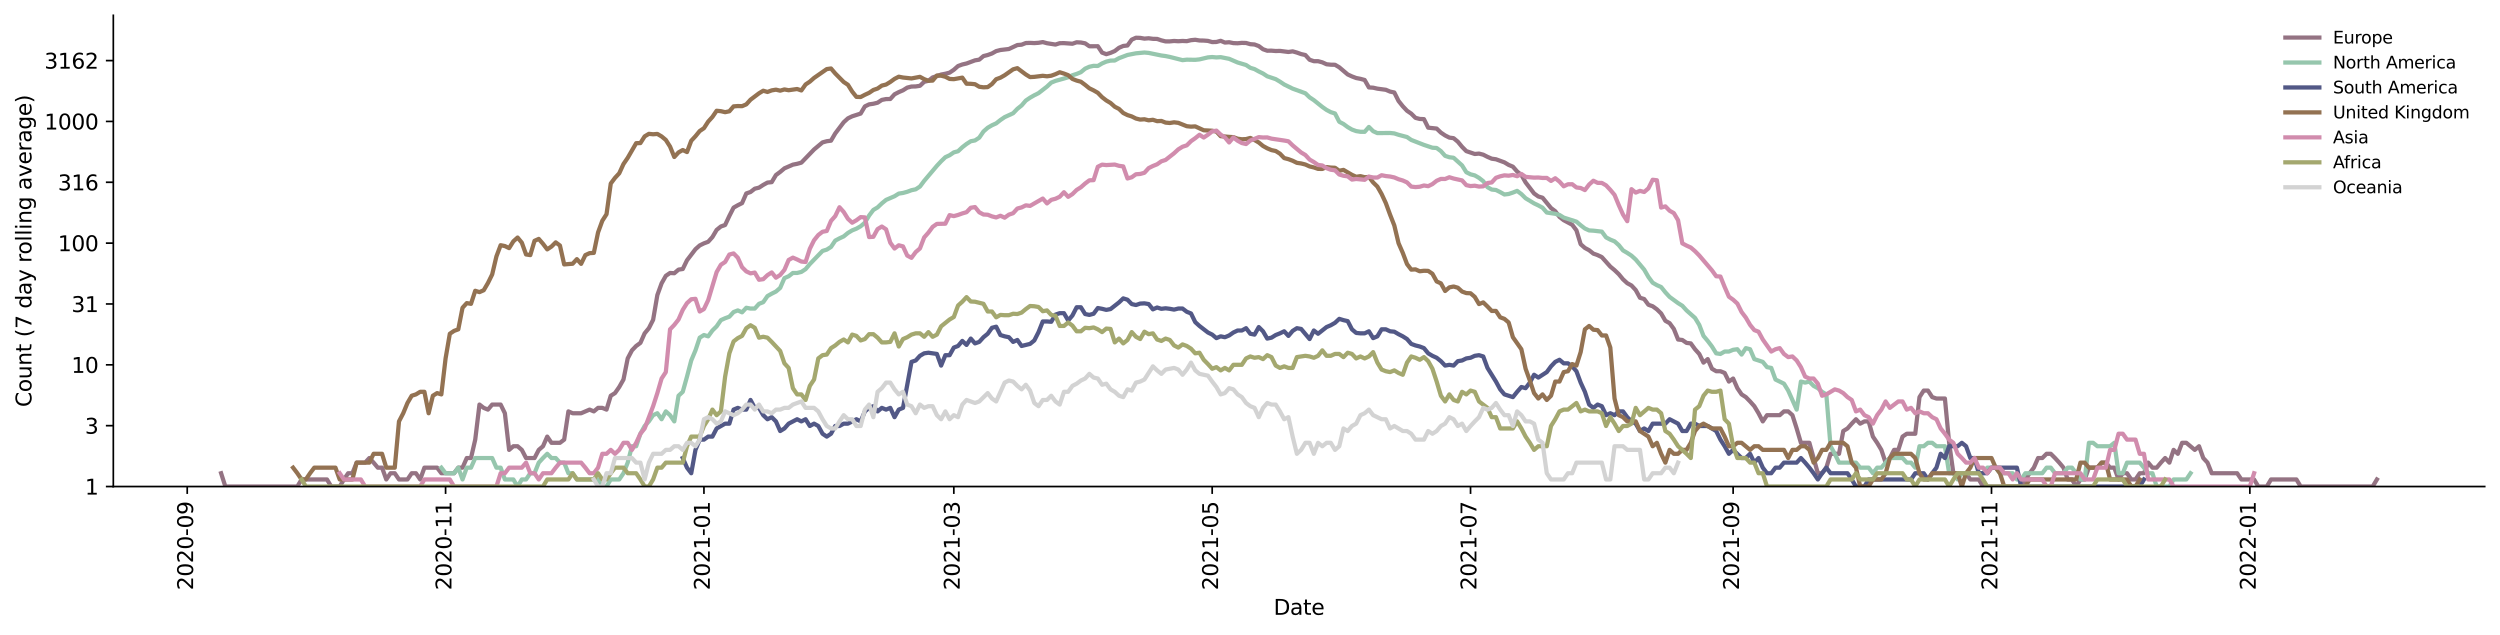 <?xml version="1.0" encoding="utf-8" standalone="no"?>
<!DOCTYPE svg PUBLIC "-//W3C//DTD SVG 1.1//EN"
  "http://www.w3.org/Graphics/SVG/1.1/DTD/svg11.dtd">
<svg height="298.621pt" version="1.1" viewBox="0 0 1176.528 298.621" width="1176.528pt" xmlns="http://www.w3.org/2000/svg" xmlns:xlink="http://www.w3.org/1999/xlink">
 <defs>
  <style type="text/css">*{stroke-linecap:butt;stroke-linejoin:round;}</style>
 </defs>
 <g id="figure_1">
  <g id="patch_1">
   <path d="M 0 298.621 
L 1176.528 298.621 
L 1176.528 0 
L 0 0 
z
" style="fill:#ffffff;"/>
  </g>
  <g id="axes_1">
   <g id="patch_2">
    <path d="M 53.328 228.96 
L 1169.328 228.96 
L 1169.328 7.2 
L 53.328 7.2 
z
" style="fill:#ffffff;"/>
   </g>
   <g id="matplotlib.axis_1">
    <g id="xtick_1">
     <g id="line2d_1">
      <defs>
       <path d="M 0 0 
L 0 3.5 
" id="m1a7cb099d5" style="stroke:#000000;stroke-width:0.8;"/>
      </defs>
      <g>
       <use style="stroke:#000000;stroke-width:0.8;" x="88.11" xlink:href="#m1a7cb099d5" y="228.96"/>
      </g>
     </g>
     <g id="text_1">
      <!-- 2020-09 -->
      <g transform="translate(90.869 277.743)rotate(-90)scale(0.1 -0.1)">
       <defs>
        <path d="M 1228 531 
L 3431 531 
L 3431 0 
L 469 0 
L 469 531 
Q 828 903 1448 1529 
Q 2069 2156 2228 2338 
Q 2531 2678 2651 2914 
Q 2772 3150 2772 3378 
Q 2772 3750 2511 3984 
Q 2250 4219 1831 4219 
Q 1534 4219 1204 4116 
Q 875 4013 500 3803 
L 500 4441 
Q 881 4594 1212 4672 
Q 1544 4750 1819 4750 
Q 2544 4750 2975 4387 
Q 3406 4025 3406 3419 
Q 3406 3131 3298 2873 
Q 3191 2616 2906 2266 
Q 2828 2175 2409 1742 
Q 1991 1309 1228 531 
z
" id="DejaVuSans-32" transform="scale(0.016)"/>
        <path d="M 2034 4250 
Q 1547 4250 1301 3770 
Q 1056 3291 1056 2328 
Q 1056 1369 1301 889 
Q 1547 409 2034 409 
Q 2525 409 2770 889 
Q 3016 1369 3016 2328 
Q 3016 3291 2770 3770 
Q 2525 4250 2034 4250 
z
M 2034 4750 
Q 2819 4750 3233 4129 
Q 3647 3509 3647 2328 
Q 3647 1150 3233 529 
Q 2819 -91 2034 -91 
Q 1250 -91 836 529 
Q 422 1150 422 2328 
Q 422 3509 836 4129 
Q 1250 4750 2034 4750 
z
" id="DejaVuSans-30" transform="scale(0.016)"/>
        <path d="M 313 2009 
L 1997 2009 
L 1997 1497 
L 313 1497 
L 313 2009 
z
" id="DejaVuSans-2d" transform="scale(0.016)"/>
        <path d="M 703 97 
L 703 672 
Q 941 559 1184 500 
Q 1428 441 1663 441 
Q 2288 441 2617 861 
Q 2947 1281 2994 2138 
Q 2813 1869 2534 1725 
Q 2256 1581 1919 1581 
Q 1219 1581 811 2004 
Q 403 2428 403 3163 
Q 403 3881 828 4315 
Q 1253 4750 1959 4750 
Q 2769 4750 3195 4129 
Q 3622 3509 3622 2328 
Q 3622 1225 3098 567 
Q 2575 -91 1691 -91 
Q 1453 -91 1209 -44 
Q 966 3 703 97 
z
M 1959 2075 
Q 2384 2075 2632 2365 
Q 2881 2656 2881 3163 
Q 2881 3666 2632 3958 
Q 2384 4250 1959 4250 
Q 1534 4250 1286 3958 
Q 1038 3666 1038 3163 
Q 1038 2656 1286 2365 
Q 1534 2075 1959 2075 
z
" id="DejaVuSans-39" transform="scale(0.016)"/>
       </defs>
       <use xlink:href="#DejaVuSans-32"/>
       <use x="63.623" xlink:href="#DejaVuSans-30"/>
       <use x="127.246" xlink:href="#DejaVuSans-32"/>
       <use x="190.869" xlink:href="#DejaVuSans-30"/>
       <use x="254.492" xlink:href="#DejaVuSans-2d"/>
       <use x="290.576" xlink:href="#DejaVuSans-30"/>
       <use x="354.199" xlink:href="#DejaVuSans-39"/>
      </g>
     </g>
    </g>
    <g id="xtick_2">
     <g id="line2d_2">
      <g>
       <use style="stroke:#000000;stroke-width:0.8;" x="209.696" xlink:href="#m1a7cb099d5" y="228.96"/>
      </g>
     </g>
     <g id="text_2">
      <!-- 2020-11 -->
      <g transform="translate(212.455 277.743)rotate(-90)scale(0.1 -0.1)">
       <defs>
        <path d="M 794 531 
L 1825 531 
L 1825 4091 
L 703 3866 
L 703 4441 
L 1819 4666 
L 2450 4666 
L 2450 531 
L 3481 531 
L 3481 0 
L 794 0 
L 794 531 
z
" id="DejaVuSans-31" transform="scale(0.016)"/>
       </defs>
       <use xlink:href="#DejaVuSans-32"/>
       <use x="63.623" xlink:href="#DejaVuSans-30"/>
       <use x="127.246" xlink:href="#DejaVuSans-32"/>
       <use x="190.869" xlink:href="#DejaVuSans-30"/>
       <use x="254.492" xlink:href="#DejaVuSans-2d"/>
       <use x="290.576" xlink:href="#DejaVuSans-31"/>
       <use x="354.199" xlink:href="#DejaVuSans-31"/>
      </g>
     </g>
    </g>
    <g id="xtick_3">
     <g id="line2d_3">
      <g>
       <use style="stroke:#000000;stroke-width:0.8;" x="331.282" xlink:href="#m1a7cb099d5" y="228.96"/>
      </g>
     </g>
     <g id="text_3">
      <!-- 2021-01 -->
      <g transform="translate(334.041 277.743)rotate(-90)scale(0.1 -0.1)">
       <use xlink:href="#DejaVuSans-32"/>
       <use x="63.623" xlink:href="#DejaVuSans-30"/>
       <use x="127.246" xlink:href="#DejaVuSans-32"/>
       <use x="190.869" xlink:href="#DejaVuSans-31"/>
       <use x="254.492" xlink:href="#DejaVuSans-2d"/>
       <use x="290.576" xlink:href="#DejaVuSans-30"/>
       <use x="354.199" xlink:href="#DejaVuSans-31"/>
      </g>
     </g>
    </g>
    <g id="xtick_4">
     <g id="line2d_4">
      <g>
       <use style="stroke:#000000;stroke-width:0.8;" x="448.881" xlink:href="#m1a7cb099d5" y="228.96"/>
      </g>
     </g>
     <g id="text_4">
      <!-- 2021-03 -->
      <g transform="translate(451.641 277.743)rotate(-90)scale(0.1 -0.1)">
       <defs>
        <path d="M 2597 2516 
Q 3050 2419 3304 2112 
Q 3559 1806 3559 1356 
Q 3559 666 3084 287 
Q 2609 -91 1734 -91 
Q 1441 -91 1130 -33 
Q 819 25 488 141 
L 488 750 
Q 750 597 1062 519 
Q 1375 441 1716 441 
Q 2309 441 2620 675 
Q 2931 909 2931 1356 
Q 2931 1769 2642 2001 
Q 2353 2234 1838 2234 
L 1294 2234 
L 1294 2753 
L 1863 2753 
Q 2328 2753 2575 2939 
Q 2822 3125 2822 3475 
Q 2822 3834 2567 4026 
Q 2313 4219 1838 4219 
Q 1578 4219 1281 4162 
Q 984 4106 628 3988 
L 628 4550 
Q 988 4650 1302 4700 
Q 1616 4750 1894 4750 
Q 2613 4750 3031 4423 
Q 3450 4097 3450 3541 
Q 3450 3153 3228 2886 
Q 3006 2619 2597 2516 
z
" id="DejaVuSans-33" transform="scale(0.016)"/>
       </defs>
       <use xlink:href="#DejaVuSans-32"/>
       <use x="63.623" xlink:href="#DejaVuSans-30"/>
       <use x="127.246" xlink:href="#DejaVuSans-32"/>
       <use x="190.869" xlink:href="#DejaVuSans-31"/>
       <use x="254.492" xlink:href="#DejaVuSans-2d"/>
       <use x="290.576" xlink:href="#DejaVuSans-30"/>
       <use x="354.199" xlink:href="#DejaVuSans-33"/>
      </g>
     </g>
    </g>
    <g id="xtick_5">
     <g id="line2d_5">
      <g>
       <use style="stroke:#000000;stroke-width:0.8;" x="570.467" xlink:href="#m1a7cb099d5" y="228.96"/>
      </g>
     </g>
     <g id="text_5">
      <!-- 2021-05 -->
      <g transform="translate(573.227 277.743)rotate(-90)scale(0.1 -0.1)">
       <defs>
        <path d="M 691 4666 
L 3169 4666 
L 3169 4134 
L 1269 4134 
L 1269 2991 
Q 1406 3038 1543 3061 
Q 1681 3084 1819 3084 
Q 2600 3084 3056 2656 
Q 3513 2228 3513 1497 
Q 3513 744 3044 326 
Q 2575 -91 1722 -91 
Q 1428 -91 1123 -41 
Q 819 9 494 109 
L 494 744 
Q 775 591 1075 516 
Q 1375 441 1709 441 
Q 2250 441 2565 725 
Q 2881 1009 2881 1497 
Q 2881 1984 2565 2268 
Q 2250 2553 1709 2553 
Q 1456 2553 1204 2497 
Q 953 2441 691 2322 
L 691 4666 
z
" id="DejaVuSans-35" transform="scale(0.016)"/>
       </defs>
       <use xlink:href="#DejaVuSans-32"/>
       <use x="63.623" xlink:href="#DejaVuSans-30"/>
       <use x="127.246" xlink:href="#DejaVuSans-32"/>
       <use x="190.869" xlink:href="#DejaVuSans-31"/>
       <use x="254.492" xlink:href="#DejaVuSans-2d"/>
       <use x="290.576" xlink:href="#DejaVuSans-30"/>
       <use x="354.199" xlink:href="#DejaVuSans-35"/>
      </g>
     </g>
    </g>
    <g id="xtick_6">
     <g id="line2d_6">
      <g>
       <use style="stroke:#000000;stroke-width:0.8;" x="692.053" xlink:href="#m1a7cb099d5" y="228.96"/>
      </g>
     </g>
     <g id="text_6">
      <!-- 2021-07 -->
      <g transform="translate(694.813 277.743)rotate(-90)scale(0.1 -0.1)">
       <defs>
        <path d="M 525 4666 
L 3525 4666 
L 3525 4397 
L 1831 0 
L 1172 0 
L 2766 4134 
L 525 4134 
L 525 4666 
z
" id="DejaVuSans-37" transform="scale(0.016)"/>
       </defs>
       <use xlink:href="#DejaVuSans-32"/>
       <use x="63.623" xlink:href="#DejaVuSans-30"/>
       <use x="127.246" xlink:href="#DejaVuSans-32"/>
       <use x="190.869" xlink:href="#DejaVuSans-31"/>
       <use x="254.492" xlink:href="#DejaVuSans-2d"/>
       <use x="290.576" xlink:href="#DejaVuSans-30"/>
       <use x="354.199" xlink:href="#DejaVuSans-37"/>
      </g>
     </g>
    </g>
    <g id="xtick_7">
     <g id="line2d_7">
      <g>
       <use style="stroke:#000000;stroke-width:0.8;" x="815.632" xlink:href="#m1a7cb099d5" y="228.96"/>
      </g>
     </g>
     <g id="text_7">
      <!-- 2021-09 -->
      <g transform="translate(818.392 277.743)rotate(-90)scale(0.1 -0.1)">
       <use xlink:href="#DejaVuSans-32"/>
       <use x="63.623" xlink:href="#DejaVuSans-30"/>
       <use x="127.246" xlink:href="#DejaVuSans-32"/>
       <use x="190.869" xlink:href="#DejaVuSans-31"/>
       <use x="254.492" xlink:href="#DejaVuSans-2d"/>
       <use x="290.576" xlink:href="#DejaVuSans-30"/>
       <use x="354.199" xlink:href="#DejaVuSans-39"/>
      </g>
     </g>
    </g>
    <g id="xtick_8">
     <g id="line2d_8">
      <g>
       <use style="stroke:#000000;stroke-width:0.8;" x="937.218" xlink:href="#m1a7cb099d5" y="228.96"/>
      </g>
     </g>
     <g id="text_8">
      <!-- 2021-11 -->
      <g transform="translate(939.978 277.743)rotate(-90)scale(0.1 -0.1)">
       <use xlink:href="#DejaVuSans-32"/>
       <use x="63.623" xlink:href="#DejaVuSans-30"/>
       <use x="127.246" xlink:href="#DejaVuSans-32"/>
       <use x="190.869" xlink:href="#DejaVuSans-31"/>
       <use x="254.492" xlink:href="#DejaVuSans-2d"/>
       <use x="290.576" xlink:href="#DejaVuSans-31"/>
       <use x="354.199" xlink:href="#DejaVuSans-31"/>
      </g>
     </g>
    </g>
    <g id="xtick_9">
     <g id="line2d_9">
      <g>
       <use style="stroke:#000000;stroke-width:0.8;" x="1058.804" xlink:href="#m1a7cb099d5" y="228.96"/>
      </g>
     </g>
     <g id="text_9">
      <!-- 2022-01 -->
      <g transform="translate(1061.564 277.743)rotate(-90)scale(0.1 -0.1)">
       <use xlink:href="#DejaVuSans-32"/>
       <use x="63.623" xlink:href="#DejaVuSans-30"/>
       <use x="127.246" xlink:href="#DejaVuSans-32"/>
       <use x="190.869" xlink:href="#DejaVuSans-32"/>
       <use x="254.492" xlink:href="#DejaVuSans-2d"/>
       <use x="290.576" xlink:href="#DejaVuSans-30"/>
       <use x="354.199" xlink:href="#DejaVuSans-31"/>
      </g>
     </g>
    </g>
    <g id="text_10">
     <!-- Date -->
     <g transform="translate(599.377 289.341)scale(0.1 -0.1)">
      <defs>
       <path d="M 1259 4147 
L 1259 519 
L 2022 519 
Q 2988 519 3436 956 
Q 3884 1394 3884 2338 
Q 3884 3275 3436 3711 
Q 2988 4147 2022 4147 
L 1259 4147 
z
M 628 4666 
L 1925 4666 
Q 3281 4666 3915 4102 
Q 4550 3538 4550 2338 
Q 4550 1131 3912 565 
Q 3275 0 1925 0 
L 628 0 
L 628 4666 
z
" id="DejaVuSans-44" transform="scale(0.016)"/>
       <path d="M 2194 1759 
Q 1497 1759 1228 1600 
Q 959 1441 959 1056 
Q 959 750 1161 570 
Q 1363 391 1709 391 
Q 2188 391 2477 730 
Q 2766 1069 2766 1631 
L 2766 1759 
L 2194 1759 
z
M 3341 1997 
L 3341 0 
L 2766 0 
L 2766 531 
Q 2569 213 2275 61 
Q 1981 -91 1556 -91 
Q 1019 -91 701 211 
Q 384 513 384 1019 
Q 384 1609 779 1909 
Q 1175 2209 1959 2209 
L 2766 2209 
L 2766 2266 
Q 2766 2663 2505 2880 
Q 2244 3097 1772 3097 
Q 1472 3097 1187 3025 
Q 903 2953 641 2809 
L 641 3341 
Q 956 3463 1253 3523 
Q 1550 3584 1831 3584 
Q 2591 3584 2966 3190 
Q 3341 2797 3341 1997 
z
" id="DejaVuSans-61" transform="scale(0.016)"/>
       <path d="M 1172 4494 
L 1172 3500 
L 2356 3500 
L 2356 3053 
L 1172 3053 
L 1172 1153 
Q 1172 725 1289 603 
Q 1406 481 1766 481 
L 2356 481 
L 2356 0 
L 1766 0 
Q 1100 0 847 248 
Q 594 497 594 1153 
L 594 3053 
L 172 3053 
L 172 3500 
L 594 3500 
L 594 4494 
L 1172 4494 
z
" id="DejaVuSans-74" transform="scale(0.016)"/>
       <path d="M 3597 1894 
L 3597 1613 
L 953 1613 
Q 991 1019 1311 708 
Q 1631 397 2203 397 
Q 2534 397 2845 478 
Q 3156 559 3463 722 
L 3463 178 
Q 3153 47 2828 -22 
Q 2503 -91 2169 -91 
Q 1331 -91 842 396 
Q 353 884 353 1716 
Q 353 2575 817 3079 
Q 1281 3584 2069 3584 
Q 2775 3584 3186 3129 
Q 3597 2675 3597 1894 
z
M 3022 2063 
Q 3016 2534 2758 2815 
Q 2500 3097 2075 3097 
Q 1594 3097 1305 2825 
Q 1016 2553 972 2059 
L 3022 2063 
z
" id="DejaVuSans-65" transform="scale(0.016)"/>
      </defs>
      <use xlink:href="#DejaVuSans-44"/>
      <use x="77.002" xlink:href="#DejaVuSans-61"/>
      <use x="138.281" xlink:href="#DejaVuSans-74"/>
      <use x="177.49" xlink:href="#DejaVuSans-65"/>
     </g>
    </g>
   </g>
   <g id="matplotlib.axis_2">
    <g id="ytick_1">
     <g id="line2d_10">
      <defs>
       <path d="M 0 0 
L -3.5 0 
" id="md3c7cb5eac" style="stroke:#000000;stroke-width:0.8;"/>
      </defs>
      <g>
       <use style="stroke:#000000;stroke-width:0.8;" x="53.328" xlink:href="#md3c7cb5eac" y="228.96"/>
      </g>
     </g>
     <g id="text_11">
      <!-- 1 -->
      <g transform="translate(39.966 232.759)scale(0.1 -0.1)">
       <use xlink:href="#DejaVuSans-31"/>
      </g>
     </g>
    </g>
    <g id="ytick_2">
     <g id="line2d_11">
      <g>
       <use style="stroke:#000000;stroke-width:0.8;" x="53.328" xlink:href="#md3c7cb5eac" y="200.324"/>
      </g>
     </g>
     <g id="text_12">
      <!-- 3 -->
      <g transform="translate(39.966 204.124)scale(0.1 -0.1)">
       <use xlink:href="#DejaVuSans-33"/>
      </g>
     </g>
    </g>
    <g id="ytick_3">
     <g id="line2d_12">
      <g>
       <use style="stroke:#000000;stroke-width:0.8;" x="53.328" xlink:href="#md3c7cb5eac" y="171.689"/>
      </g>
     </g>
     <g id="text_13">
      <!-- 10 -->
      <g transform="translate(33.603 175.488)scale(0.1 -0.1)">
       <use xlink:href="#DejaVuSans-31"/>
       <use x="63.623" xlink:href="#DejaVuSans-30"/>
      </g>
     </g>
    </g>
    <g id="ytick_4">
     <g id="line2d_13">
      <g>
       <use style="stroke:#000000;stroke-width:0.8;" x="53.328" xlink:href="#md3c7cb5eac" y="143.053"/>
      </g>
     </g>
     <g id="text_14">
      <!-- 31 -->
      <g transform="translate(33.603 146.852)scale(0.1 -0.1)">
       <use xlink:href="#DejaVuSans-33"/>
       <use x="63.623" xlink:href="#DejaVuSans-31"/>
      </g>
     </g>
    </g>
    <g id="ytick_5">
     <g id="line2d_14">
      <g>
       <use style="stroke:#000000;stroke-width:0.8;" x="53.328" xlink:href="#md3c7cb5eac" y="114.418"/>
      </g>
     </g>
     <g id="text_15">
      <!-- 100 -->
      <g transform="translate(27.241 118.217)scale(0.1 -0.1)">
       <use xlink:href="#DejaVuSans-31"/>
       <use x="63.623" xlink:href="#DejaVuSans-30"/>
       <use x="127.246" xlink:href="#DejaVuSans-30"/>
      </g>
     </g>
    </g>
    <g id="ytick_6">
     <g id="line2d_15">
      <g>
       <use style="stroke:#000000;stroke-width:0.8;" x="53.328" xlink:href="#md3c7cb5eac" y="85.782"/>
      </g>
     </g>
     <g id="text_16">
      <!-- 316 -->
      <g transform="translate(27.241 89.581)scale(0.1 -0.1)">
       <defs>
        <path d="M 2113 2584 
Q 1688 2584 1439 2293 
Q 1191 2003 1191 1497 
Q 1191 994 1439 701 
Q 1688 409 2113 409 
Q 2538 409 2786 701 
Q 3034 994 3034 1497 
Q 3034 2003 2786 2293 
Q 2538 2584 2113 2584 
z
M 3366 4563 
L 3366 3988 
Q 3128 4100 2886 4159 
Q 2644 4219 2406 4219 
Q 1781 4219 1451 3797 
Q 1122 3375 1075 2522 
Q 1259 2794 1537 2939 
Q 1816 3084 2150 3084 
Q 2853 3084 3261 2657 
Q 3669 2231 3669 1497 
Q 3669 778 3244 343 
Q 2819 -91 2113 -91 
Q 1303 -91 875 529 
Q 447 1150 447 2328 
Q 447 3434 972 4092 
Q 1497 4750 2381 4750 
Q 2619 4750 2861 4703 
Q 3103 4656 3366 4563 
z
" id="DejaVuSans-36" transform="scale(0.016)"/>
       </defs>
       <use xlink:href="#DejaVuSans-33"/>
       <use x="63.623" xlink:href="#DejaVuSans-31"/>
       <use x="127.246" xlink:href="#DejaVuSans-36"/>
      </g>
     </g>
    </g>
    <g id="ytick_7">
     <g id="line2d_16">
      <g>
       <use style="stroke:#000000;stroke-width:0.8;" x="53.328" xlink:href="#md3c7cb5eac" y="57.147"/>
      </g>
     </g>
     <g id="text_17">
      <!-- 1000 -->
      <g transform="translate(20.878 60.946)scale(0.1 -0.1)">
       <use xlink:href="#DejaVuSans-31"/>
       <use x="63.623" xlink:href="#DejaVuSans-30"/>
       <use x="127.246" xlink:href="#DejaVuSans-30"/>
       <use x="190.869" xlink:href="#DejaVuSans-30"/>
      </g>
     </g>
    </g>
    <g id="ytick_8">
     <g id="line2d_17">
      <g>
       <use style="stroke:#000000;stroke-width:0.8;" x="53.328" xlink:href="#md3c7cb5eac" y="28.511"/>
      </g>
     </g>
     <g id="text_18">
      <!-- 3162 -->
      <g transform="translate(20.878 32.31)scale(0.1 -0.1)">
       <use xlink:href="#DejaVuSans-33"/>
       <use x="63.623" xlink:href="#DejaVuSans-31"/>
       <use x="127.246" xlink:href="#DejaVuSans-36"/>
       <use x="190.869" xlink:href="#DejaVuSans-32"/>
      </g>
     </g>
    </g>
    <g id="text_19">
     <!-- Count (7 day rolling average) -->
     <g transform="translate(14.798 191.548)rotate(-90)scale(0.1 -0.1)">
      <defs>
       <path d="M 4122 4306 
L 4122 3641 
Q 3803 3938 3442 4084 
Q 3081 4231 2675 4231 
Q 1875 4231 1450 3742 
Q 1025 3253 1025 2328 
Q 1025 1406 1450 917 
Q 1875 428 2675 428 
Q 3081 428 3442 575 
Q 3803 722 4122 1019 
L 4122 359 
Q 3791 134 3420 21 
Q 3050 -91 2638 -91 
Q 1578 -91 968 557 
Q 359 1206 359 2328 
Q 359 3453 968 4101 
Q 1578 4750 2638 4750 
Q 3056 4750 3426 4639 
Q 3797 4528 4122 4306 
z
" id="DejaVuSans-43" transform="scale(0.016)"/>
       <path d="M 1959 3097 
Q 1497 3097 1228 2736 
Q 959 2375 959 1747 
Q 959 1119 1226 758 
Q 1494 397 1959 397 
Q 2419 397 2687 759 
Q 2956 1122 2956 1747 
Q 2956 2369 2687 2733 
Q 2419 3097 1959 3097 
z
M 1959 3584 
Q 2709 3584 3137 3096 
Q 3566 2609 3566 1747 
Q 3566 888 3137 398 
Q 2709 -91 1959 -91 
Q 1206 -91 779 398 
Q 353 888 353 1747 
Q 353 2609 779 3096 
Q 1206 3584 1959 3584 
z
" id="DejaVuSans-6f" transform="scale(0.016)"/>
       <path d="M 544 1381 
L 544 3500 
L 1119 3500 
L 1119 1403 
Q 1119 906 1312 657 
Q 1506 409 1894 409 
Q 2359 409 2629 706 
Q 2900 1003 2900 1516 
L 2900 3500 
L 3475 3500 
L 3475 0 
L 2900 0 
L 2900 538 
Q 2691 219 2414 64 
Q 2138 -91 1772 -91 
Q 1169 -91 856 284 
Q 544 659 544 1381 
z
M 1991 3584 
L 1991 3584 
z
" id="DejaVuSans-75" transform="scale(0.016)"/>
       <path d="M 3513 2113 
L 3513 0 
L 2938 0 
L 2938 2094 
Q 2938 2591 2744 2837 
Q 2550 3084 2163 3084 
Q 1697 3084 1428 2787 
Q 1159 2491 1159 1978 
L 1159 0 
L 581 0 
L 581 3500 
L 1159 3500 
L 1159 2956 
Q 1366 3272 1645 3428 
Q 1925 3584 2291 3584 
Q 2894 3584 3203 3211 
Q 3513 2838 3513 2113 
z
" id="DejaVuSans-6e" transform="scale(0.016)"/>
       <path id="DejaVuSans-20" transform="scale(0.016)"/>
       <path d="M 1984 4856 
Q 1566 4138 1362 3434 
Q 1159 2731 1159 2009 
Q 1159 1288 1364 580 
Q 1569 -128 1984 -844 
L 1484 -844 
Q 1016 -109 783 600 
Q 550 1309 550 2009 
Q 550 2706 781 3412 
Q 1013 4119 1484 4856 
L 1984 4856 
z
" id="DejaVuSans-28" transform="scale(0.016)"/>
       <path d="M 2906 2969 
L 2906 4863 
L 3481 4863 
L 3481 0 
L 2906 0 
L 2906 525 
Q 2725 213 2448 61 
Q 2172 -91 1784 -91 
Q 1150 -91 751 415 
Q 353 922 353 1747 
Q 353 2572 751 3078 
Q 1150 3584 1784 3584 
Q 2172 3584 2448 3432 
Q 2725 3281 2906 2969 
z
M 947 1747 
Q 947 1113 1208 752 
Q 1469 391 1925 391 
Q 2381 391 2643 752 
Q 2906 1113 2906 1747 
Q 2906 2381 2643 2742 
Q 2381 3103 1925 3103 
Q 1469 3103 1208 2742 
Q 947 2381 947 1747 
z
" id="DejaVuSans-64" transform="scale(0.016)"/>
       <path d="M 2059 -325 
Q 1816 -950 1584 -1140 
Q 1353 -1331 966 -1331 
L 506 -1331 
L 506 -850 
L 844 -850 
Q 1081 -850 1212 -737 
Q 1344 -625 1503 -206 
L 1606 56 
L 191 3500 
L 800 3500 
L 1894 763 
L 2988 3500 
L 3597 3500 
L 2059 -325 
z
" id="DejaVuSans-79" transform="scale(0.016)"/>
       <path d="M 2631 2963 
Q 2534 3019 2420 3045 
Q 2306 3072 2169 3072 
Q 1681 3072 1420 2755 
Q 1159 2438 1159 1844 
L 1159 0 
L 581 0 
L 581 3500 
L 1159 3500 
L 1159 2956 
Q 1341 3275 1631 3429 
Q 1922 3584 2338 3584 
Q 2397 3584 2469 3576 
Q 2541 3569 2628 3553 
L 2631 2963 
z
" id="DejaVuSans-72" transform="scale(0.016)"/>
       <path d="M 603 4863 
L 1178 4863 
L 1178 0 
L 603 0 
L 603 4863 
z
" id="DejaVuSans-6c" transform="scale(0.016)"/>
       <path d="M 603 3500 
L 1178 3500 
L 1178 0 
L 603 0 
L 603 3500 
z
M 603 4863 
L 1178 4863 
L 1178 4134 
L 603 4134 
L 603 4863 
z
" id="DejaVuSans-69" transform="scale(0.016)"/>
       <path d="M 2906 1791 
Q 2906 2416 2648 2759 
Q 2391 3103 1925 3103 
Q 1463 3103 1205 2759 
Q 947 2416 947 1791 
Q 947 1169 1205 825 
Q 1463 481 1925 481 
Q 2391 481 2648 825 
Q 2906 1169 2906 1791 
z
M 3481 434 
Q 3481 -459 3084 -895 
Q 2688 -1331 1869 -1331 
Q 1566 -1331 1297 -1286 
Q 1028 -1241 775 -1147 
L 775 -588 
Q 1028 -725 1275 -790 
Q 1522 -856 1778 -856 
Q 2344 -856 2625 -561 
Q 2906 -266 2906 331 
L 2906 616 
Q 2728 306 2450 153 
Q 2172 0 1784 0 
Q 1141 0 747 490 
Q 353 981 353 1791 
Q 353 2603 747 3093 
Q 1141 3584 1784 3584 
Q 2172 3584 2450 3431 
Q 2728 3278 2906 2969 
L 2906 3500 
L 3481 3500 
L 3481 434 
z
" id="DejaVuSans-67" transform="scale(0.016)"/>
       <path d="M 191 3500 
L 800 3500 
L 1894 563 
L 2988 3500 
L 3597 3500 
L 2284 0 
L 1503 0 
L 191 3500 
z
" id="DejaVuSans-76" transform="scale(0.016)"/>
       <path d="M 513 4856 
L 1013 4856 
Q 1481 4119 1714 3412 
Q 1947 2706 1947 2009 
Q 1947 1309 1714 600 
Q 1481 -109 1013 -844 
L 513 -844 
Q 928 -128 1133 580 
Q 1338 1288 1338 2009 
Q 1338 2731 1133 3434 
Q 928 4138 513 4856 
z
" id="DejaVuSans-29" transform="scale(0.016)"/>
      </defs>
      <use xlink:href="#DejaVuSans-43"/>
      <use x="69.824" xlink:href="#DejaVuSans-6f"/>
      <use x="131.006" xlink:href="#DejaVuSans-75"/>
      <use x="194.385" xlink:href="#DejaVuSans-6e"/>
      <use x="257.764" xlink:href="#DejaVuSans-74"/>
      <use x="296.973" xlink:href="#DejaVuSans-20"/>
      <use x="328.76" xlink:href="#DejaVuSans-28"/>
      <use x="367.773" xlink:href="#DejaVuSans-37"/>
      <use x="431.396" xlink:href="#DejaVuSans-20"/>
      <use x="463.184" xlink:href="#DejaVuSans-64"/>
      <use x="526.66" xlink:href="#DejaVuSans-61"/>
      <use x="587.939" xlink:href="#DejaVuSans-79"/>
      <use x="647.119" xlink:href="#DejaVuSans-20"/>
      <use x="678.906" xlink:href="#DejaVuSans-72"/>
      <use x="717.77" xlink:href="#DejaVuSans-6f"/>
      <use x="778.951" xlink:href="#DejaVuSans-6c"/>
      <use x="806.734" xlink:href="#DejaVuSans-6c"/>
      <use x="834.518" xlink:href="#DejaVuSans-69"/>
      <use x="862.301" xlink:href="#DejaVuSans-6e"/>
      <use x="925.68" xlink:href="#DejaVuSans-67"/>
      <use x="989.156" xlink:href="#DejaVuSans-20"/>
      <use x="1020.943" xlink:href="#DejaVuSans-61"/>
      <use x="1082.223" xlink:href="#DejaVuSans-76"/>
      <use x="1141.402" xlink:href="#DejaVuSans-65"/>
      <use x="1202.926" xlink:href="#DejaVuSans-72"/>
      <use x="1244.039" xlink:href="#DejaVuSans-61"/>
      <use x="1305.318" xlink:href="#DejaVuSans-67"/>
      <use x="1368.795" xlink:href="#DejaVuSans-65"/>
      <use x="1430.318" xlink:href="#DejaVuSans-29"/>
     </g>
    </g>
   </g>
   <g id="line2d_18">
    <path clip-path="url(#pf5891c92ac)" d="M 104.055 222.709 
L 106.049 228.96 
L 139.933 228.96 
L 141.926 225.639 
L 153.886 225.639 
L 155.879 228.96 
L 159.865 228.96 
L 161.859 225.639 
L 163.852 222.709 
L 165.845 222.709 
L 167.838 217.718 
L 171.825 217.718 
L 173.818 215.554 
L 175.811 217.718 
L 177.804 220.089 
L 179.797 220.089 
L 181.791 225.639 
L 183.784 222.709 
L 185.777 222.709 
L 187.77 225.639 
L 191.757 225.639 
L 193.75 222.709 
L 195.743 222.709 
L 197.736 225.639 
L 199.73 220.089 
L 205.709 220.089 
L 207.702 222.709 
L 213.682 222.709 
L 215.675 220.089 
L 217.669 220.089 
L 219.662 215.554 
L 221.655 215.554 
L 223.648 206.891 
L 225.641 190.393 
L 227.635 191.948 
L 229.628 192.763 
L 231.621 190.393 
L 235.607 190.393 
L 237.601 194.479 
L 239.594 211.72 
L 241.587 210.004 
L 243.58 210.004 
L 245.574 211.72 
L 247.567 215.554 
L 251.553 215.554 
L 253.546 211.72 
L 255.54 210.004 
L 257.533 205.469 
L 259.526 208.398 
L 263.512 208.398 
L 265.506 206.891 
L 267.499 193.607 
L 269.492 194.479 
L 273.479 194.479 
L 277.465 192.763 
L 279.458 193.607 
L 281.451 191.948 
L 283.445 191.948 
L 285.438 192.763 
L 287.431 186.238 
L 289.424 184.994 
L 291.417 182.132 
L 293.411 178.608 
L 295.404 168.68 
L 297.397 164.891 
L 299.39 162.817 
L 301.383 161.368 
L 303.377 156.872 
L 305.37 154.449 
L 307.363 150.513 
L 309.356 138.861 
L 311.35 133.349 
L 313.343 129.81 
L 315.336 128.461 
L 317.329 128.587 
L 319.322 126.887 
L 321.316 126.596 
L 323.309 122.49 
L 327.295 117.276 
L 329.288 115.507 
L 331.282 114.525 
L 333.275 113.786 
L 335.268 111.567 
L 337.261 108.195 
L 339.255 106.588 
L 341.248 105.872 
L 343.241 101.62 
L 345.234 97.716 
L 347.227 96.581 
L 349.221 95.594 
L 351.214 91.037 
L 353.207 90.353 
L 355.2 88.796 
L 357.193 88.318 
L 359.187 87.021 
L 361.18 85.924 
L 363.173 85.721 
L 365.166 82.371 
L 367.16 80.906 
L 369.153 79.228 
L 373.139 77.486 
L 375.132 77.094 
L 377.126 76.546 
L 383.105 70.349 
L 387.092 67.012 
L 389.085 66.464 
L 391.078 66.206 
L 393.071 62.795 
L 397.058 57.519 
L 399.051 55.697 
L 401.044 54.737 
L 405.031 53.446 
L 407.024 50.077 
L 409.017 49.112 
L 411.01 48.826 
L 413.003 48.335 
L 414.997 47.021 
L 416.99 46.625 
L 418.983 46.59 
L 420.976 44.389 
L 422.969 43.354 
L 424.963 42.501 
L 426.956 41.24 
L 428.949 40.726 
L 430.942 40.678 
L 432.936 40.38 
L 434.929 38.499 
L 436.922 38.013 
L 438.915 36.435 
L 440.908 35.82 
L 442.902 35.08 
L 444.895 34.705 
L 446.888 34.186 
L 448.881 32.842 
L 450.874 31.075 
L 452.868 30.347 
L 454.861 29.881 
L 458.847 28.404 
L 460.841 28.074 
L 462.834 26.391 
L 464.827 25.887 
L 466.82 25.168 
L 468.813 24.051 
L 470.807 23.533 
L 474.793 23.063 
L 478.779 21.199 
L 480.773 21.035 
L 482.766 20.252 
L 484.759 20.184 
L 486.752 20.274 
L 488.746 20.145 
L 490.739 19.798 
L 492.732 20.345 
L 496.718 20.974 
L 498.712 20.33 
L 500.705 20.295 
L 504.691 20.583 
L 506.684 19.897 
L 508.678 20.006 
L 510.671 20.388 
L 512.664 21.771 
L 516.651 21.753 
L 518.644 24.753 
L 520.637 25.492 
L 522.63 24.884 
L 524.623 24.017 
L 526.617 22.481 
L 528.61 21.632 
L 530.603 21.408 
L 532.596 18.665 
L 534.589 17.76 
L 536.583 17.824 
L 538.576 18.177 
L 540.569 18.008 
L 542.562 18.277 
L 544.555 18.321 
L 546.549 18.996 
L 548.542 19.487 
L 550.535 19.476 
L 552.528 19.277 
L 554.522 19.408 
L 556.515 19.273 
L 558.508 19.373 
L 560.501 18.906 
L 562.494 18.718 
L 564.488 19.05 
L 566.481 19.092 
L 568.474 19.246 
L 570.467 19.81 
L 572.46 19.749 
L 574.454 19.207 
L 576.447 20.029 
L 578.44 19.876 
L 580.433 20.29 
L 582.427 20.363 
L 584.42 20.178 
L 586.413 20.228 
L 588.406 20.792 
L 590.399 20.937 
L 592.393 21.679 
L 594.386 23.171 
L 596.379 23.867 
L 598.372 23.846 
L 600.365 24.012 
L 602.359 23.954 
L 606.345 24.462 
L 608.338 24.169 
L 610.332 24.734 
L 612.325 25.451 
L 614.318 25.901 
L 616.311 28.123 
L 618.304 28.79 
L 620.298 28.795 
L 622.291 29.336 
L 624.284 30.243 
L 626.277 30.447 
L 628.27 30.483 
L 630.264 31.663 
L 634.25 35.042 
L 636.243 35.966 
L 638.237 36.719 
L 640.23 37.102 
L 642.223 37.641 
L 644.216 41.139 
L 646.209 41.27 
L 648.203 41.723 
L 652.189 42.256 
L 654.182 43.104 
L 656.175 43.528 
L 658.169 47.511 
L 660.162 50.003 
L 662.155 52.116 
L 664.148 53.479 
L 666.141 55.464 
L 668.135 55.977 
L 670.128 56.065 
L 672.121 60.081 
L 676.108 60.508 
L 678.101 62.41 
L 680.094 63.744 
L 682.087 64.761 
L 684.08 65.028 
L 686.074 66.692 
L 688.067 69.1 
L 690.06 71.122 
L 694.046 72.466 
L 696.04 72.283 
L 698.033 72.797 
L 700.026 73.818 
L 702.019 74.68 
L 704.013 74.955 
L 707.999 76.414 
L 709.992 77.607 
L 711.985 78.437 
L 713.979 80.713 
L 715.972 82.341 
L 717.965 85.845 
L 721.951 91.037 
L 723.945 92.466 
L 725.938 93.046 
L 729.924 97.917 
L 731.918 99.406 
L 733.911 102.07 
L 735.904 103.632 
L 739.89 105.771 
L 741.884 108.389 
L 743.877 114.92 
L 745.87 116.685 
L 747.863 117.759 
L 749.856 119.354 
L 751.85 120.057 
L 753.843 121.011 
L 757.829 125.463 
L 759.822 127.123 
L 761.816 129.03 
L 763.809 131.446 
L 765.802 133.273 
L 767.795 134.358 
L 769.789 136.507 
L 771.782 140.127 
L 773.775 140.733 
L 775.768 143.434 
L 777.761 144.128 
L 779.755 145.577 
L 781.748 147.516 
L 783.741 150.972 
L 785.734 152.078 
L 787.727 154.806 
L 789.721 159.778 
L 791.714 159.999 
L 793.707 161.368 
L 795.7 161.604 
L 797.694 164.356 
L 799.687 166.569 
L 801.68 170.645 
L 803.673 168.997 
L 805.666 173.532 
L 807.66 174.707 
L 809.653 174.707 
L 811.646 175.523 
L 813.639 179.565 
L 815.632 178.144 
L 817.626 182.678 
L 819.619 185.608 
L 821.612 186.884 
L 823.605 188.929 
L 825.599 191.158 
L 827.592 194.479 
L 829.585 198.313 
L 831.578 195.384 
L 837.558 195.384 
L 839.551 193.607 
L 841.544 193.607 
L 843.537 195.384 
L 845.531 201.635 
L 847.524 208.398 
L 851.51 208.398 
L 855.497 222.709 
L 857.49 222.709 
L 859.483 220.089 
L 861.476 213.563 
L 865.463 213.563 
L 867.456 202.848 
L 869.449 201.635 
L 871.442 199.372 
L 873.436 197.298 
L 875.429 199.372 
L 877.422 198.313 
L 879.415 198.313 
L 881.408 205.469 
L 883.402 208.398 
L 885.395 211.72 
L 887.388 217.718 
L 889.381 215.554 
L 891.375 211.72 
L 893.368 211.72 
L 895.361 205.469 
L 897.354 204.124 
L 901.341 204.124 
L 903.334 186.884 
L 905.327 183.809 
L 907.32 183.809 
L 909.313 186.884 
L 911.307 187.547 
L 915.293 187.547 
L 917.286 208.398 
L 919.28 222.709 
L 925.259 222.709 
L 927.252 225.639 
L 931.239 225.639 
L 933.232 228.96 
L 951.171 228.96 
L 953.164 225.639 
L 955.157 222.709 
L 957.151 220.089 
L 959.144 215.554 
L 961.137 215.554 
L 963.13 213.563 
L 965.123 213.563 
L 967.117 215.554 
L 969.11 217.718 
L 971.103 220.089 
L 973.096 225.639 
L 975.09 225.639 
L 977.083 228.96 
L 979.076 225.639 
L 981.069 225.639 
L 983.062 220.089 
L 987.049 220.089 
L 989.042 217.718 
L 991.035 217.718 
L 993.028 220.089 
L 995.022 220.089 
L 997.015 225.639 
L 999.008 222.709 
L 1001.001 222.709 
L 1002.994 225.639 
L 1004.988 225.639 
L 1006.981 222.709 
L 1008.974 222.709 
L 1010.967 217.718 
L 1012.961 220.089 
L 1014.954 220.089 
L 1016.947 217.718 
L 1018.94 215.554 
L 1020.933 217.718 
L 1022.927 211.72 
L 1024.92 213.563 
L 1026.913 208.398 
L 1028.906 208.398 
L 1032.893 211.72 
L 1034.886 210.004 
L 1036.879 215.554 
L 1038.872 217.718 
L 1040.866 222.709 
L 1052.825 222.709 
L 1054.818 225.639 
L 1060.798 225.639 
L 1062.791 228.96 
L 1066.777 228.96 
L 1068.771 225.639 
L 1080.73 225.639 
L 1082.723 228.96 
L 1116.608 228.96 
L 1118.601 225.639 
L 1118.601 225.639 
" style="fill:none;stroke:#947383;stroke-linecap:square;stroke-width:2;"/>
   </g>
   <g id="line2d_19">
    <path clip-path="url(#pf5891c92ac)" d="M 207.702 220.089 
L 209.696 222.709 
L 213.682 222.709 
L 215.675 220.089 
L 217.669 225.639 
L 219.662 220.089 
L 221.655 220.089 
L 223.648 215.554 
L 231.621 215.554 
L 233.614 220.089 
L 235.607 220.089 
L 237.601 225.639 
L 241.587 225.639 
L 243.58 228.96 
L 245.574 225.639 
L 247.567 225.639 
L 249.56 222.709 
L 251.553 222.709 
L 253.546 217.718 
L 255.54 215.554 
L 257.533 213.563 
L 259.526 215.554 
L 261.519 215.554 
L 263.512 217.718 
L 265.506 217.718 
L 267.499 222.709 
L 269.492 222.709 
L 271.485 225.639 
L 281.451 225.639 
L 283.445 228.96 
L 285.438 228.96 
L 287.431 225.639 
L 291.417 225.639 
L 293.411 222.709 
L 295.404 217.718 
L 297.397 210.004 
L 299.39 210.004 
L 301.383 204.124 
L 303.377 200.478 
L 305.37 198.313 
L 307.363 195.384 
L 309.356 194.479 
L 311.35 197.298 
L 313.343 193.607 
L 315.336 195.384 
L 317.329 198.313 
L 319.322 186.238 
L 321.316 184.394 
L 323.309 177.239 
L 325.302 169.643 
L 327.295 164.891 
L 329.288 158.912 
L 331.282 157.668 
L 333.275 158.283 
L 335.268 155.538 
L 337.261 153.576 
L 339.255 150.665 
L 341.248 149.766 
L 343.241 149.041 
L 345.234 146.853 
L 347.227 146.08 
L 349.221 146.984 
L 351.214 144.842 
L 353.207 145.207 
L 355.2 145.207 
L 357.193 142.981 
L 359.187 142.209 
L 361.18 139.34 
L 363.173 138.205 
L 365.166 137.208 
L 367.16 135.492 
L 369.153 130.888 
L 371.146 130.008 
L 373.139 128.461 
L 375.132 128.461 
L 377.126 127.966 
L 379.119 126.654 
L 381.112 124.273 
L 387.092 118.087 
L 389.085 117.476 
L 391.078 116.223 
L 393.071 113.238 
L 395.065 112.177 
L 397.058 111.252 
L 399.051 109.618 
L 401.044 108.417 
L 403.037 107.62 
L 405.031 106.484 
L 407.024 104.787 
L 409.017 101.43 
L 411.01 98.792 
L 413.003 97.607 
L 414.997 95.711 
L 416.99 94.075 
L 420.976 92.348 
L 422.969 91.107 
L 424.963 90.802 
L 426.956 90.258 
L 428.949 89.516 
L 430.942 89.089 
L 432.936 87.789 
L 434.929 85.112 
L 440.908 78.039 
L 442.902 75.896 
L 444.895 73.978 
L 446.888 73.065 
L 448.881 71.708 
L 450.874 71.178 
L 452.868 69.302 
L 454.861 67.752 
L 456.854 66.474 
L 458.847 66.089 
L 460.841 64.79 
L 462.834 61.884 
L 464.827 60.121 
L 466.82 58.959 
L 468.813 58.058 
L 470.807 56.484 
L 472.8 55.124 
L 476.786 53.296 
L 478.779 51.218 
L 480.773 49.627 
L 482.766 47.321 
L 484.759 45.975 
L 486.752 44.834 
L 488.746 43.834 
L 492.732 40.737 
L 494.725 38.876 
L 496.718 38.069 
L 500.705 36.959 
L 502.698 36.356 
L 504.691 35.416 
L 506.684 34.79 
L 508.678 33.963 
L 510.671 32.314 
L 512.664 31.413 
L 514.657 30.983 
L 516.651 31.047 
L 518.644 29.853 
L 520.637 28.997 
L 522.63 28.523 
L 524.623 28.473 
L 526.617 27.379 
L 530.603 25.868 
L 534.589 25.089 
L 538.576 24.719 
L 540.569 24.898 
L 546.549 26.121 
L 548.542 26.388 
L 550.535 26.793 
L 556.515 28.306 
L 558.508 28.081 
L 562.494 28.154 
L 564.488 27.947 
L 568.474 27.007 
L 570.467 26.843 
L 572.46 27.024 
L 574.454 26.893 
L 578.44 27.679 
L 582.427 29.402 
L 586.413 30.596 
L 588.406 31.907 
L 590.399 32.52 
L 592.393 33.624 
L 594.386 34.596 
L 596.379 35.904 
L 600.365 37.247 
L 602.359 38.428 
L 604.352 39.757 
L 608.338 41.717 
L 614.318 43.894 
L 616.311 45.812 
L 618.304 47.128 
L 622.291 50.325 
L 624.284 51.727 
L 626.277 52.778 
L 628.27 53.403 
L 630.264 57.303 
L 632.257 58.351 
L 634.25 59.818 
L 636.243 60.976 
L 638.237 61.696 
L 640.23 62.018 
L 642.223 62.044 
L 644.216 59.747 
L 646.209 61.734 
L 648.203 62.639 
L 654.182 62.577 
L 656.175 62.79 
L 658.169 63.436 
L 662.155 64.492 
L 664.148 65.856 
L 670.128 68.191 
L 674.114 69.523 
L 676.108 69.646 
L 678.101 71.122 
L 680.094 73.35 
L 682.087 73.999 
L 684.08 74.252 
L 688.067 77.851 
L 690.06 81.045 
L 692.053 82.04 
L 694.046 82.548 
L 696.04 83.709 
L 698.033 85.277 
L 700.026 88.095 
L 702.019 89.205 
L 704.013 89.412 
L 706.006 90.407 
L 707.999 91.528 
L 709.992 91.288 
L 711.985 90.624 
L 713.979 89.832 
L 715.972 91.331 
L 717.965 93.303 
L 721.951 95.711 
L 723.945 96.667 
L 725.938 97.752 
L 727.931 100.016 
L 731.918 100.621 
L 733.911 101.157 
L 735.904 102.397 
L 741.884 104.309 
L 743.877 105.998 
L 745.87 107.539 
L 747.863 108.445 
L 749.856 108.557 
L 753.843 109.01 
L 755.836 111.726 
L 757.829 112.768 
L 759.822 113.579 
L 761.816 115.359 
L 763.809 117.841 
L 765.802 119.009 
L 767.795 120.326 
L 769.789 122.148 
L 773.775 126.887 
L 775.768 130.343 
L 777.761 133.046 
L 779.755 134.2 
L 781.748 135.081 
L 783.741 137.566 
L 785.734 139.73 
L 789.721 142.648 
L 791.714 143.894 
L 793.707 146.08 
L 797.694 149.619 
L 799.687 152.899 
L 801.68 158.076 
L 803.673 160.447 
L 805.666 163.067 
L 807.66 166.281 
L 809.653 166.569 
L 811.646 165.438 
L 813.639 165.438 
L 815.632 164.622 
L 817.626 164.356 
L 819.619 166.86 
L 821.612 163.833 
L 823.605 164.356 
L 825.599 168.997 
L 829.585 170.307 
L 831.578 172.778 
L 833.571 173.152 
L 835.565 178.608 
L 839.551 180.56 
L 841.544 183.809 
L 845.531 192.763 
L 847.524 179.565 
L 849.517 180.058 
L 851.51 179.565 
L 853.504 181.597 
L 855.497 182.678 
L 857.49 184.394 
L 859.483 185.608 
L 861.476 210.004 
L 863.47 213.563 
L 865.463 217.718 
L 873.436 217.718 
L 875.429 220.089 
L 879.415 220.089 
L 881.408 222.709 
L 883.402 220.089 
L 885.395 220.089 
L 887.388 217.718 
L 889.381 215.554 
L 895.361 215.554 
L 897.354 217.718 
L 899.347 217.718 
L 901.341 220.089 
L 903.334 210.004 
L 905.327 210.004 
L 907.32 208.398 
L 909.313 208.398 
L 911.307 210.004 
L 915.293 210.004 
L 917.286 222.709 
L 919.28 222.709 
L 921.273 225.639 
L 923.266 222.709 
L 933.232 222.709 
L 935.225 220.089 
L 939.212 220.089 
L 941.205 222.709 
L 947.185 222.709 
L 949.178 225.639 
L 951.171 225.639 
L 953.164 222.709 
L 961.137 222.709 
L 963.13 220.089 
L 965.123 220.089 
L 967.117 222.709 
L 971.103 222.709 
L 973.096 220.089 
L 975.09 220.089 
L 977.083 222.709 
L 979.076 225.639 
L 981.069 225.639 
L 983.062 208.398 
L 985.056 208.398 
L 987.049 210.004 
L 993.028 210.004 
L 995.022 208.398 
L 997.015 222.709 
L 999.008 222.709 
L 1001.001 217.718 
L 1006.981 217.718 
L 1008.974 220.089 
L 1010.967 222.709 
L 1012.961 222.709 
L 1014.954 228.96 
L 1020.933 228.96 
L 1022.927 225.639 
L 1028.906 225.639 
L 1030.899 222.709 
L 1030.899 222.709 
" style="fill:none;stroke:#96c6ad;stroke-linecap:square;stroke-width:2;"/>
   </g>
   <g id="line2d_20">
    <path clip-path="url(#pf5891c92ac)" d="M 321.316 215.554 
L 323.309 220.089 
L 325.302 222.709 
L 327.295 211.72 
L 329.288 206.891 
L 331.282 206.891 
L 333.275 205.469 
L 335.268 205.469 
L 337.261 201.635 
L 341.248 199.372 
L 343.241 199.372 
L 345.234 192.763 
L 347.227 191.948 
L 349.221 192.763 
L 351.214 192.763 
L 353.207 188.228 
L 355.2 191.948 
L 357.193 191.948 
L 359.187 195.384 
L 361.18 197.298 
L 363.173 196.323 
L 365.166 198.313 
L 367.16 202.848 
L 369.153 201.635 
L 371.146 199.372 
L 375.132 197.298 
L 377.126 198.313 
L 379.119 197.298 
L 381.112 200.478 
L 383.105 199.372 
L 385.098 200.478 
L 387.092 204.124 
L 389.085 205.469 
L 391.078 204.124 
L 393.071 200.478 
L 395.065 200.478 
L 397.058 199.372 
L 399.051 199.372 
L 403.037 197.298 
L 405.031 198.313 
L 407.024 193.607 
L 409.017 191.948 
L 411.01 191.158 
L 413.003 193.607 
L 414.997 191.948 
L 416.99 192.763 
L 418.983 191.948 
L 420.976 196.323 
L 422.969 192.763 
L 424.963 191.948 
L 428.949 170.307 
L 430.942 169.643 
L 432.936 167.452 
L 434.929 166.281 
L 436.922 165.997 
L 440.908 166.569 
L 442.902 172.047 
L 444.895 167.154 
L 446.888 167.154 
L 448.881 163.575 
L 450.874 162.817 
L 452.868 160.447 
L 454.861 162.325 
L 456.854 159.341 
L 458.847 161.604 
L 460.841 160.903 
L 462.834 158.701 
L 464.827 157.069 
L 466.82 154.271 
L 468.813 153.748 
L 470.807 157.668 
L 472.8 158.283 
L 474.793 158.701 
L 476.786 160.903 
L 478.779 159.999 
L 480.773 162.817 
L 484.759 161.842 
L 486.752 160.222 
L 488.746 156.292 
L 490.739 151.283 
L 492.732 151.283 
L 494.725 151.44 
L 496.718 148.06 
L 498.712 147.382 
L 500.705 147.382 
L 502.698 150.818 
L 504.691 148.476 
L 506.684 144.602 
L 508.678 144.602 
L 510.671 147.787 
L 512.664 148.198 
L 514.657 147.651 
L 516.651 144.963 
L 518.644 145.33 
L 520.637 145.827 
L 522.63 145.453 
L 526.617 142.318 
L 528.61 140.428 
L 530.603 141.042 
L 532.596 143.094 
L 534.589 143.548 
L 536.583 142.87 
L 538.576 142.758 
L 540.569 143.094 
L 542.562 145.577 
L 544.555 144.721 
L 546.549 145.33 
L 548.542 145.085 
L 550.535 145.33 
L 552.528 145.702 
L 554.522 145.207 
L 556.515 145.207 
L 558.508 146.722 
L 560.501 147.516 
L 562.494 151.598 
L 564.488 153.405 
L 568.474 156.484 
L 570.467 157.467 
L 572.46 159.126 
L 574.454 158.283 
L 576.447 158.701 
L 578.44 157.871 
L 580.433 156.484 
L 582.427 155.538 
L 584.42 155.538 
L 586.413 154.449 
L 588.406 157.069 
L 590.399 157.467 
L 592.393 153.921 
L 594.386 155.912 
L 596.379 159.341 
L 598.372 158.912 
L 600.365 157.668 
L 602.359 156.872 
L 604.352 155.912 
L 606.345 158.076 
L 608.338 155.724 
L 610.332 154.449 
L 612.325 154.806 
L 616.311 159.558 
L 618.304 155.538 
L 620.298 157.069 
L 624.284 153.921 
L 626.277 153.066 
L 628.27 151.917 
L 630.264 150.062 
L 632.257 150.665 
L 634.25 151.127 
L 636.243 154.987 
L 638.237 156.677 
L 640.23 156.872 
L 642.223 156.872 
L 644.216 155.912 
L 646.209 159.126 
L 648.203 158.283 
L 650.196 154.987 
L 652.189 154.987 
L 654.182 155.912 
L 656.175 156.101 
L 658.169 157.267 
L 660.162 158.283 
L 662.155 159.558 
L 664.148 161.842 
L 666.141 162.57 
L 668.135 163.067 
L 670.128 163.833 
L 672.121 166.281 
L 674.114 167.452 
L 676.108 168.368 
L 678.101 169.973 
L 680.094 172.047 
L 682.087 171.689 
L 684.08 172.047 
L 686.074 169.973 
L 688.067 169.643 
L 690.06 168.68 
L 692.053 168.368 
L 694.046 167.452 
L 696.04 167.154 
L 698.033 167.753 
L 700.026 173.152 
L 704.013 179.565 
L 706.006 183.237 
L 707.999 185.608 
L 711.985 186.884 
L 713.979 184.394 
L 715.972 182.132 
L 717.965 182.678 
L 719.958 180.058 
L 721.951 176.366 
L 723.945 177.687 
L 727.931 175.112 
L 729.924 172.41 
L 731.918 170.307 
L 733.911 169.318 
L 735.904 170.988 
L 737.897 170.988 
L 739.89 172.41 
L 741.884 174.707 
L 743.877 180.058 
L 745.87 184.394 
L 747.863 190.393 
L 749.856 191.948 
L 751.85 190.393 
L 753.843 191.158 
L 755.836 195.384 
L 757.829 194.479 
L 759.822 195.384 
L 761.816 193.607 
L 763.809 193.607 
L 765.802 196.323 
L 767.795 198.313 
L 769.789 199.372 
L 771.782 202.848 
L 773.775 201.635 
L 775.768 202.848 
L 777.761 199.372 
L 783.741 199.372 
L 785.734 197.298 
L 789.721 199.372 
L 791.714 202.848 
L 793.707 202.848 
L 795.7 199.372 
L 797.694 199.372 
L 799.687 200.478 
L 803.673 200.478 
L 807.66 202.848 
L 809.653 206.891 
L 811.646 210.004 
L 813.639 213.563 
L 815.632 211.72 
L 819.619 215.554 
L 821.612 215.554 
L 823.605 213.563 
L 825.599 217.718 
L 827.592 215.554 
L 829.585 220.089 
L 831.578 222.709 
L 833.571 222.709 
L 835.565 220.089 
L 837.558 220.089 
L 839.551 217.718 
L 845.531 217.718 
L 847.524 215.554 
L 849.517 217.718 
L 851.51 220.089 
L 853.504 222.709 
L 855.497 225.639 
L 857.49 222.709 
L 859.483 220.089 
L 861.476 222.709 
L 869.449 222.709 
L 871.442 225.639 
L 873.436 228.96 
L 877.422 228.96 
L 879.415 225.639 
L 899.347 225.639 
L 901.341 222.709 
L 905.327 222.709 
L 907.32 225.639 
L 909.313 222.709 
L 911.307 220.089 
L 913.3 213.563 
L 915.293 215.554 
L 917.286 210.004 
L 921.273 210.004 
L 923.266 208.398 
L 925.259 210.004 
L 927.252 215.554 
L 929.246 215.554 
L 931.239 222.709 
L 935.225 222.709 
L 937.218 220.089 
L 949.178 220.089 
L 951.171 228.96 
L 1006.981 228.96 
L 1008.974 225.639 
L 1008.974 225.639 
" style="fill:none;stroke:#525886;stroke-linecap:square;stroke-width:2;"/>
   </g>
   <g id="line2d_21">
    <path clip-path="url(#pf5891c92ac)" d="M 137.94 220.089 
L 139.933 222.709 
L 141.926 225.639 
L 143.92 225.639 
L 145.913 222.709 
L 147.906 220.089 
L 157.872 220.089 
L 159.865 225.639 
L 165.845 225.639 
L 167.838 217.718 
L 173.818 217.718 
L 175.811 213.563 
L 179.797 213.563 
L 181.791 220.089 
L 185.777 220.089 
L 187.77 198.313 
L 189.764 194.479 
L 191.757 189.65 
L 193.75 186.238 
L 195.743 185.608 
L 197.736 184.394 
L 199.73 184.394 
L 201.723 194.479 
L 203.716 186.238 
L 205.709 184.994 
L 207.702 185.608 
L 209.696 168.68 
L 211.689 157.069 
L 213.682 155.724 
L 215.675 154.987 
L 217.669 144.842 
L 219.662 142.648 
L 221.655 142.981 
L 223.648 136.855 
L 225.641 137.476 
L 227.635 136.594 
L 229.628 133.197 
L 231.621 129.159 
L 233.614 120.689 
L 235.607 115.396 
L 237.601 115.806 
L 239.594 116.763 
L 241.587 113.579 
L 243.58 111.79 
L 245.574 114.205 
L 247.567 119.747 
L 249.56 120.057 
L 251.553 113.34 
L 253.546 112.438 
L 255.54 114.74 
L 257.533 117.356 
L 259.526 116.032 
L 261.519 114.065 
L 263.512 115.544 
L 265.506 124.432 
L 269.492 124.115 
L 271.485 121.955 
L 273.479 124.167 
L 275.472 120.057 
L 277.465 119.138 
L 279.458 119.009 
L 281.451 109.385 
L 283.445 103.91 
L 285.438 100.805 
L 287.431 86.369 
L 289.424 83.709 
L 291.417 81.561 
L 293.411 77.198 
L 295.404 74.28 
L 299.39 67.379 
L 301.383 67.331 
L 303.377 64.184 
L 305.37 62.987 
L 307.363 63.19 
L 309.356 63.028 
L 311.35 64.203 
L 313.343 65.856 
L 315.336 68.985 
L 317.329 73.88 
L 319.322 71.721 
L 321.316 70.604 
L 323.309 71.562 
L 325.302 66.247 
L 327.295 64.104 
L 329.288 61.67 
L 331.282 60.326 
L 333.275 57.232 
L 335.268 55.036 
L 337.261 52.122 
L 339.255 52.323 
L 341.248 52.793 
L 343.241 52.376 
L 345.234 50.059 
L 347.227 49.907 
L 349.221 49.965 
L 351.214 49.117 
L 353.207 46.92 
L 357.193 43.903 
L 359.187 42.697 
L 361.18 43.274 
L 363.173 42.535 
L 365.166 42.197 
L 367.16 42.669 
L 369.153 42.09 
L 371.146 42.46 
L 375.132 41.886 
L 377.126 42.566 
L 379.119 39.749 
L 381.112 38.425 
L 383.105 36.675 
L 389.085 32.514 
L 391.078 32.228 
L 393.071 34.563 
L 397.058 38.59 
L 399.051 39.906 
L 401.044 43.092 
L 403.037 45.592 
L 405.031 45.657 
L 407.024 44.607 
L 409.017 43.689 
L 411.01 42.344 
L 413.003 41.665 
L 414.997 40.282 
L 416.99 39.789 
L 418.983 38.574 
L 420.976 37.129 
L 422.969 36.098 
L 424.963 36.489 
L 428.949 36.909 
L 432.936 36.163 
L 434.929 37.245 
L 436.922 38.025 
L 438.915 37.923 
L 440.908 35.551 
L 442.902 35.612 
L 444.895 36.126 
L 446.888 37.145 
L 448.881 37.259 
L 452.868 36.534 
L 454.861 39.396 
L 456.854 39.44 
L 458.847 39.631 
L 460.841 40.825 
L 462.834 41.092 
L 464.827 40.992 
L 466.82 39.552 
L 468.813 37.28 
L 470.807 36.555 
L 472.8 35.416 
L 476.786 32.629 
L 478.779 32.081 
L 482.766 35.054 
L 484.759 36.281 
L 486.752 36.17 
L 490.739 35.669 
L 492.732 35.906 
L 494.725 35.636 
L 496.718 34.912 
L 498.712 34.003 
L 500.705 34.622 
L 502.698 35.374 
L 504.691 37.143 
L 506.684 37.918 
L 508.678 38.46 
L 510.671 39.94 
L 512.664 41.559 
L 514.657 42.529 
L 516.651 43.678 
L 518.644 45.729 
L 520.637 47.273 
L 522.63 48.457 
L 524.623 50.236 
L 526.617 51.263 
L 528.61 53.175 
L 530.603 54.163 
L 532.596 54.792 
L 534.589 55.781 
L 536.583 56.274 
L 538.576 56.13 
L 540.569 56.623 
L 542.562 56.373 
L 544.555 57.019 
L 546.549 56.917 
L 548.542 57.7 
L 550.535 57.882 
L 552.528 57.562 
L 554.522 57.813 
L 558.508 59.395 
L 560.501 59.602 
L 562.494 59.481 
L 566.481 61.306 
L 570.467 61.525 
L 572.46 61.914 
L 574.454 64.08 
L 578.44 64.416 
L 580.433 64.54 
L 582.427 65.273 
L 584.42 65.545 
L 586.413 65.451 
L 588.406 64.911 
L 590.399 65.901 
L 592.393 67.065 
L 594.386 68.695 
L 596.379 69.799 
L 598.372 70.64 
L 600.365 71.072 
L 602.359 72.322 
L 604.352 74.394 
L 606.345 74.904 
L 608.338 75.655 
L 610.332 76.631 
L 612.325 76.921 
L 614.318 77.421 
L 616.311 78.321 
L 618.304 78.791 
L 620.298 79.479 
L 622.291 79.506 
L 624.284 78.622 
L 626.277 78.868 
L 628.27 78.953 
L 630.264 80.367 
L 632.257 79.955 
L 636.243 82.283 
L 638.237 83.197 
L 640.23 82.895 
L 642.223 83.401 
L 644.216 83.279 
L 646.209 85.845 
L 648.203 87.801 
L 650.196 91.302 
L 652.189 95.594 
L 654.182 101.032 
L 656.175 106.1 
L 658.169 114.453 
L 660.162 119.009 
L 662.155 124.273 
L 664.148 126.887 
L 666.141 126.77 
L 668.135 127.662 
L 670.128 127.421 
L 672.121 127.481 
L 674.114 128.839 
L 676.108 132.452 
L 678.101 133.349 
L 680.094 136.943 
L 682.087 135.245 
L 684.08 134.838 
L 686.074 135.409 
L 688.067 137.208 
L 690.06 137.929 
L 692.053 138.021 
L 694.046 139.73 
L 696.04 143.094 
L 698.033 142.318 
L 700.026 144.245 
L 702.019 146.335 
L 704.013 146.335 
L 706.006 149.328 
L 707.999 150.062 
L 709.992 151.757 
L 711.985 158.701 
L 715.972 164.356 
L 717.965 173.532 
L 719.958 179.082 
L 721.951 184.994 
L 723.945 187.547 
L 725.938 185.608 
L 727.931 188.228 
L 729.924 186.238 
L 731.918 179.565 
L 733.911 179.565 
L 735.904 175.112 
L 737.897 174.707 
L 739.89 171.336 
L 741.884 172.047 
L 743.877 165.716 
L 745.87 154.987 
L 747.863 153.405 
L 749.856 155.169 
L 751.85 155.353 
L 753.843 157.871 
L 755.836 157.871 
L 757.829 163.575 
L 759.822 187.547 
L 761.816 195.384 
L 763.809 196.323 
L 765.802 198.313 
L 769.789 198.313 
L 771.782 202.848 
L 775.768 205.469 
L 777.761 210.004 
L 779.755 208.398 
L 781.748 213.563 
L 783.741 217.718 
L 785.734 211.72 
L 787.727 213.563 
L 789.721 213.563 
L 791.714 211.72 
L 793.707 211.72 
L 795.7 208.398 
L 797.694 202.848 
L 799.687 200.478 
L 801.68 199.372 
L 805.666 201.635 
L 809.653 201.635 
L 811.646 205.469 
L 813.639 210.004 
L 815.632 210.004 
L 817.626 208.398 
L 819.619 208.398 
L 823.605 211.72 
L 825.599 210.004 
L 827.592 210.004 
L 829.585 211.72 
L 839.551 211.72 
L 841.544 215.554 
L 843.537 211.72 
L 845.531 211.72 
L 847.524 210.004 
L 849.517 210.004 
L 851.51 211.72 
L 853.504 217.718 
L 855.497 215.554 
L 857.49 211.72 
L 859.483 211.72 
L 861.476 208.398 
L 867.456 208.398 
L 869.449 210.004 
L 871.442 217.718 
L 873.436 220.089 
L 875.429 228.96 
L 879.415 228.96 
L 881.408 225.639 
L 885.395 225.639 
L 887.388 222.709 
L 889.381 215.554 
L 891.375 213.563 
L 899.347 213.563 
L 901.341 215.554 
L 903.334 222.709 
L 905.327 225.639 
L 907.32 225.639 
L 909.313 222.709 
L 921.273 222.709 
L 923.266 228.96 
L 925.259 222.709 
L 927.252 220.089 
L 929.246 215.554 
L 937.218 215.554 
L 939.212 220.089 
L 941.205 222.709 
L 943.198 228.96 
L 953.164 228.96 
L 955.157 225.639 
L 977.083 225.639 
L 979.076 217.718 
L 981.069 217.718 
L 983.062 220.089 
L 987.049 220.089 
L 989.042 217.718 
L 991.035 217.718 
L 993.028 225.639 
L 1001.001 225.639 
L 1002.994 228.96 
L 1004.988 228.96 
L 1006.981 225.639 
L 1006.981 225.639 
" style="fill:none;stroke:#937252;stroke-linecap:square;stroke-width:2;"/>
   </g>
   <g id="line2d_22">
    <path clip-path="url(#pf5891c92ac)" d="M 159.865 222.709 
L 161.859 225.639 
L 169.831 225.639 
L 171.825 228.96 
L 197.736 228.96 
L 199.73 225.639 
L 211.689 225.639 
L 213.682 228.96 
L 233.614 228.96 
L 235.607 222.709 
L 237.601 222.709 
L 239.594 220.089 
L 245.574 220.089 
L 247.567 217.718 
L 249.56 222.709 
L 251.553 222.709 
L 253.546 225.639 
L 255.54 222.709 
L 259.526 222.709 
L 261.519 220.089 
L 263.512 217.718 
L 273.479 217.718 
L 275.472 220.089 
L 277.465 222.709 
L 279.458 222.709 
L 281.451 220.089 
L 283.445 213.563 
L 285.438 213.563 
L 287.431 211.72 
L 289.424 213.563 
L 291.417 211.72 
L 293.411 208.398 
L 295.404 208.398 
L 297.397 211.72 
L 299.39 208.398 
L 301.383 204.124 
L 303.377 201.635 
L 307.363 191.158 
L 309.356 184.994 
L 311.35 178.144 
L 313.343 175.112 
L 315.336 154.987 
L 317.329 152.899 
L 319.322 150.362 
L 321.316 145.827 
L 323.309 142.648 
L 325.302 140.836 
L 327.295 140.631 
L 329.288 146.592 
L 331.282 145.453 
L 333.275 141.25 
L 337.261 128.028 
L 339.255 124.592 
L 341.248 123.289 
L 343.241 119.791 
L 345.234 119.267 
L 347.227 121.29 
L 349.221 125.741 
L 351.214 127.723 
L 353.207 128.65 
L 355.2 128.275 
L 357.193 131.658 
L 359.187 131.375 
L 361.18 129.482 
L 363.173 128.213 
L 365.166 130.682 
L 367.16 129.417 
L 369.153 127.005 
L 371.146 122.343 
L 373.139 121.244 
L 375.132 122.1 
L 377.126 123.087 
L 379.119 123.289 
L 381.112 117.078 
L 383.105 113.069 
L 385.098 110.604 
L 387.092 109.067 
L 389.085 108.698 
L 391.078 103.957 
L 393.071 101.705 
L 395.065 97.535 
L 397.058 99.758 
L 399.051 102.973 
L 401.044 104.811 
L 403.037 103.655 
L 405.031 102.178 
L 407.024 102.309 
L 409.017 111.567 
L 411.01 111.441 
L 413.003 107.81 
L 414.997 106.613 
L 416.99 107.919 
L 418.983 114.241 
L 420.976 116.959 
L 422.969 115.433 
L 424.963 115.957 
L 426.956 120.281 
L 428.949 121.337 
L 430.942 118.628 
L 432.936 116.92 
L 434.929 111.726 
L 436.922 109.472 
L 438.915 106.77 
L 440.908 105.373 
L 444.895 105.274 
L 446.888 101.241 
L 448.881 101.705 
L 450.874 101.157 
L 452.868 100.438 
L 454.861 99.857 
L 456.854 97.771 
L 458.847 97.445 
L 460.841 99.897 
L 462.834 100.949 
L 464.827 101.053 
L 466.82 101.833 
L 468.813 102.331 
L 470.807 101.535 
L 472.8 102.44 
L 474.793 101.011 
L 476.786 100.337 
L 478.779 98.137 
L 480.773 97.607 
L 482.766 96.633 
L 484.759 96.895 
L 490.739 93.44 
L 492.732 95.728 
L 494.725 94.059 
L 496.718 93.532 
L 498.712 92.598 
L 500.705 90.461 
L 502.698 92.628 
L 504.691 91.345 
L 506.684 89.386 
L 508.678 88.132 
L 510.671 86.369 
L 512.664 84.862 
L 514.657 84.776 
L 516.651 78.479 
L 518.644 77.478 
L 520.637 77.688 
L 524.623 77.446 
L 526.617 78.039 
L 528.61 78.312 
L 530.603 83.99 
L 532.596 83.431 
L 534.589 82.011 
L 536.583 81.867 
L 538.576 81.316 
L 540.569 79.116 
L 542.562 78.122 
L 544.555 77.317 
L 546.549 75.911 
L 548.542 75.262 
L 552.528 72.12 
L 554.522 70.288 
L 556.515 69.059 
L 558.508 68.408 
L 560.501 66.427 
L 562.494 65.033 
L 564.488 63.427 
L 566.481 64.718 
L 568.474 63.399 
L 570.467 61.85 
L 572.46 61.475 
L 574.454 63.358 
L 576.447 64.66 
L 578.44 67.039 
L 580.433 64.684 
L 582.427 66.227 
L 584.42 67.315 
L 586.413 67.79 
L 588.406 66.155 
L 592.393 64.53 
L 594.386 64.713 
L 596.379 64.669 
L 598.372 65.248 
L 604.352 66.135 
L 606.345 66.495 
L 608.338 68.42 
L 612.325 71.759 
L 614.318 72.944 
L 616.311 75.093 
L 618.304 76.253 
L 620.298 77.631 
L 622.291 77.875 
L 624.284 79.142 
L 626.277 79.875 
L 628.27 80.151 
L 630.264 82.127 
L 632.257 82.716 
L 634.25 82.986 
L 636.243 84.518 
L 638.237 84.221 
L 642.223 84.625 
L 644.216 83.127 
L 646.209 83.524 
L 648.203 83.565 
L 650.196 82.459 
L 652.189 82.855 
L 654.182 83.076 
L 656.175 83.503 
L 658.169 84.348 
L 660.162 84.938 
L 662.155 85.834 
L 664.148 87.813 
L 666.141 88.046 
L 668.135 87.887 
L 670.128 87.295 
L 672.121 87.619 
L 674.114 86.635 
L 676.108 85.069 
L 678.101 84.2 
L 680.094 84.231 
L 682.087 83.411 
L 684.08 84.021 
L 688.067 84.906 
L 690.06 87.128 
L 692.053 87.571 
L 694.046 87.402 
L 696.04 87.801 
L 698.033 87.692 
L 700.026 86.14 
L 702.019 85.856 
L 704.013 83.678 
L 706.006 82.976 
L 707.999 82.518 
L 709.992 82.686 
L 711.985 82.341 
L 713.979 82.925 
L 715.972 81.857 
L 717.965 83.238 
L 721.951 83.596 
L 723.945 83.534 
L 725.938 83.75 
L 727.931 83.719 
L 729.924 85.145 
L 731.918 83.885 
L 733.911 85.476 
L 735.904 87.668 
L 737.897 86.728 
L 739.89 86.693 
L 741.884 88.219 
L 743.877 88.481 
L 745.87 89.451 
L 747.863 86.833 
L 749.856 85.058 
L 751.85 86.049 
L 753.843 86.094 
L 755.836 87.235 
L 757.829 89.347 
L 759.822 91.727 
L 761.816 96.546 
L 763.809 100.97 
L 765.802 104.097 
L 767.795 89.025 
L 769.789 90.638 
L 771.782 89.818 
L 773.775 90.353 
L 775.768 88.631 
L 777.761 84.593 
L 779.755 84.83 
L 781.748 97.68 
L 783.741 97.124 
L 785.734 99.174 
L 787.727 100.296 
L 789.721 103.632 
L 791.714 114.525 
L 793.707 115.582 
L 795.7 116.492 
L 797.694 118.21 
L 799.687 120.236 
L 805.666 127.242 
L 807.66 130.008 
L 809.653 130.142 
L 811.646 135.081 
L 813.639 139.632 
L 815.632 141.042 
L 817.626 142.87 
L 819.619 146.853 
L 821.612 149.473 
L 823.605 152.899 
L 825.599 155.353 
L 827.592 156.101 
L 829.585 159.778 
L 833.571 165.438 
L 835.565 164.356 
L 837.558 163.833 
L 839.551 166.569 
L 841.544 168.059 
L 843.537 167.753 
L 845.531 169.643 
L 847.524 172.778 
L 849.517 177.239 
L 851.51 178.144 
L 853.504 178.144 
L 855.497 180.56 
L 857.49 186.238 
L 859.483 185.608 
L 863.47 183.237 
L 865.463 183.809 
L 867.456 184.994 
L 869.449 186.884 
L 871.442 188.228 
L 873.436 193.607 
L 875.429 192.763 
L 877.422 195.384 
L 879.415 196.323 
L 881.408 199.372 
L 883.402 195.384 
L 885.395 192.763 
L 887.388 188.929 
L 889.381 191.948 
L 893.368 188.929 
L 895.361 188.929 
L 897.354 192.763 
L 899.347 191.948 
L 901.341 194.479 
L 903.334 193.607 
L 905.327 194.479 
L 907.32 194.479 
L 909.313 196.323 
L 911.307 197.298 
L 913.3 201.635 
L 915.293 204.124 
L 917.286 206.891 
L 919.28 208.398 
L 921.273 213.563 
L 923.266 215.554 
L 925.259 217.718 
L 927.252 217.718 
L 929.246 215.554 
L 931.239 220.089 
L 933.232 220.089 
L 935.225 222.709 
L 937.218 220.089 
L 941.205 220.089 
L 943.198 222.709 
L 945.191 222.709 
L 947.185 225.639 
L 949.178 222.709 
L 951.171 225.639 
L 961.137 225.639 
L 963.13 228.96 
L 965.123 228.96 
L 967.117 222.709 
L 979.076 222.709 
L 981.069 225.639 
L 985.056 225.639 
L 987.049 220.089 
L 991.035 220.089 
L 993.028 211.72 
L 995.022 211.72 
L 997.015 204.124 
L 999.008 204.124 
L 1001.001 206.891 
L 1004.988 206.891 
L 1006.981 213.563 
L 1008.974 213.563 
L 1010.967 225.639 
L 1020.933 225.639 
L 1022.927 228.96 
L 1058.804 228.96 
L 1060.798 222.709 
L 1060.798 222.709 
" style="fill:none;stroke:#d18cad;stroke-linecap:square;stroke-width:2;"/>
   </g>
   <g id="line2d_23">
    <path clip-path="url(#pf5891c92ac)" d="M 141.926 225.639 
L 143.92 228.96 
L 255.54 228.96 
L 257.533 225.639 
L 267.499 225.639 
L 269.492 222.709 
L 271.485 225.639 
L 279.458 225.639 
L 281.451 222.709 
L 283.445 225.639 
L 285.438 225.639 
L 287.431 222.709 
L 289.424 220.089 
L 293.411 220.089 
L 295.404 222.709 
L 299.39 222.709 
L 301.383 225.639 
L 303.377 228.96 
L 305.37 228.96 
L 307.363 225.639 
L 309.356 220.089 
L 311.35 220.089 
L 313.343 217.718 
L 321.316 217.718 
L 323.309 210.004 
L 325.302 205.469 
L 329.288 205.469 
L 331.282 200.478 
L 333.275 197.298 
L 335.268 192.763 
L 337.261 195.384 
L 339.255 193.607 
L 341.248 177.239 
L 343.241 166.281 
L 345.234 160.674 
L 347.227 159.126 
L 349.221 158.076 
L 351.214 154.449 
L 353.207 153.066 
L 355.2 154.271 
L 357.193 158.912 
L 359.187 158.491 
L 361.18 158.912 
L 363.173 160.903 
L 367.16 165.163 
L 369.153 170.988 
L 371.146 173.152 
L 373.139 182.678 
L 375.132 185.608 
L 377.126 185.608 
L 379.119 188.228 
L 381.112 181.597 
L 383.105 178.608 
L 385.098 168.68 
L 387.092 167.154 
L 389.085 166.86 
L 391.078 163.833 
L 393.071 162.57 
L 395.065 160.903 
L 397.058 159.778 
L 399.051 161.135 
L 401.044 157.467 
L 403.037 158.076 
L 405.031 160.222 
L 407.024 159.558 
L 409.017 157.267 
L 411.01 157.267 
L 413.003 158.912 
L 414.997 161.135 
L 416.99 161.135 
L 418.983 160.903 
L 420.976 156.872 
L 422.969 163.067 
L 424.963 159.558 
L 426.956 158.701 
L 428.949 157.467 
L 430.942 156.872 
L 432.936 156.872 
L 434.929 158.491 
L 436.922 156.292 
L 438.915 158.491 
L 440.908 157.467 
L 442.902 153.576 
L 446.888 150.362 
L 448.881 149.184 
L 450.874 143.778 
L 452.868 141.993 
L 454.861 139.829 
L 456.854 141.886 
L 458.847 141.993 
L 462.834 142.981 
L 464.827 146.592 
L 466.82 146.592 
L 468.813 149.328 
L 470.807 148.198 
L 472.8 148.336 
L 474.793 148.336 
L 476.786 147.651 
L 478.779 147.787 
L 480.773 147.116 
L 482.766 145.453 
L 484.759 144.011 
L 486.752 144.128 
L 488.746 144.482 
L 490.739 146.463 
L 492.732 146.08 
L 494.725 148.198 
L 496.718 148.616 
L 498.712 153.405 
L 500.705 153.405 
L 502.698 151.757 
L 504.691 153.235 
L 506.684 155.912 
L 508.678 155.912 
L 510.671 154.271 
L 512.664 154.449 
L 514.657 154.096 
L 516.651 154.987 
L 518.644 156.292 
L 520.637 154.627 
L 522.63 154.806 
L 524.623 161.135 
L 526.617 159.341 
L 528.61 161.604 
L 530.603 159.999 
L 532.596 156.292 
L 534.589 158.491 
L 536.583 159.558 
L 538.576 156.101 
L 540.569 157.267 
L 542.562 156.872 
L 544.555 159.778 
L 546.549 160.447 
L 548.542 159.341 
L 550.535 159.999 
L 552.528 162.57 
L 554.522 163.575 
L 556.515 162.082 
L 558.508 162.817 
L 560.501 164.093 
L 562.494 166.281 
L 564.488 165.997 
L 566.481 169.318 
L 568.474 171.336 
L 570.467 173.532 
L 572.46 172.778 
L 574.454 174.309 
L 576.447 173.152 
L 578.44 174.309 
L 580.433 171.689 
L 584.42 171.689 
L 586.413 168.68 
L 588.406 167.753 
L 590.399 168.368 
L 592.393 168.059 
L 594.386 168.997 
L 596.379 167.154 
L 598.372 168.059 
L 600.365 172.047 
L 602.359 173.152 
L 604.352 172.41 
L 606.345 173.152 
L 608.338 173.152 
L 610.332 168.059 
L 614.318 167.452 
L 616.311 167.753 
L 618.304 168.368 
L 620.298 167.452 
L 622.291 164.891 
L 624.284 167.452 
L 626.277 167.452 
L 628.27 166.569 
L 630.264 166.569 
L 632.257 168.059 
L 634.25 165.997 
L 636.243 166.569 
L 638.237 168.68 
L 640.23 167.753 
L 642.223 168.68 
L 644.216 167.753 
L 646.209 165.716 
L 648.203 170.645 
L 650.196 173.918 
L 652.189 174.707 
L 654.182 175.112 
L 656.175 174.309 
L 658.169 175.523 
L 660.162 176.366 
L 662.155 170.645 
L 664.148 167.753 
L 666.141 168.368 
L 668.135 169.318 
L 670.128 168.059 
L 672.121 169.973 
L 674.114 173.532 
L 676.108 179.565 
L 678.101 186.238 
L 680.094 188.929 
L 682.087 185.608 
L 684.08 188.228 
L 686.074 188.929 
L 688.067 184.394 
L 690.06 185.608 
L 692.053 183.809 
L 694.046 184.394 
L 696.04 188.929 
L 700.026 191.948 
L 702.019 196.323 
L 704.013 196.323 
L 706.006 201.635 
L 711.985 201.635 
L 713.979 198.313 
L 715.972 201.635 
L 717.965 205.469 
L 719.958 208.398 
L 721.951 211.72 
L 723.945 210.004 
L 727.931 210.004 
L 729.924 200.478 
L 731.918 197.298 
L 733.911 193.607 
L 735.904 192.763 
L 737.897 192.763 
L 741.884 189.65 
L 743.877 193.607 
L 745.87 192.763 
L 747.863 193.607 
L 751.85 193.607 
L 753.843 194.479 
L 755.836 200.478 
L 757.829 196.323 
L 759.822 199.372 
L 761.816 202.848 
L 763.809 200.478 
L 765.802 200.478 
L 767.795 199.372 
L 769.789 191.948 
L 771.782 195.384 
L 775.768 191.948 
L 777.761 192.763 
L 779.755 192.763 
L 781.748 194.479 
L 783.741 202.848 
L 785.734 204.124 
L 787.727 206.891 
L 789.721 210.004 
L 793.707 213.563 
L 795.7 215.554 
L 797.694 192.763 
L 799.687 191.158 
L 801.68 186.238 
L 803.673 183.809 
L 805.666 184.394 
L 807.66 184.394 
L 809.653 183.809 
L 811.646 197.298 
L 813.639 199.372 
L 815.632 210.004 
L 817.626 215.554 
L 821.612 215.554 
L 823.605 217.718 
L 825.599 217.718 
L 827.592 222.709 
L 829.585 222.709 
L 831.578 228.96 
L 859.483 228.96 
L 861.476 225.639 
L 871.442 225.639 
L 873.436 222.709 
L 875.429 225.639 
L 881.408 225.639 
L 883.402 222.709 
L 895.361 222.709 
L 897.354 225.639 
L 899.347 225.639 
L 901.341 228.96 
L 903.334 225.639 
L 915.293 225.639 
L 917.286 228.96 
L 919.28 225.639 
L 921.273 222.709 
L 931.239 222.709 
L 933.232 225.639 
L 935.225 228.96 
L 985.056 228.96 
L 987.049 225.639 
L 999.008 225.639 
L 1001.001 228.96 
L 1016.947 228.96 
L 1018.94 225.639 
L 1018.94 225.639 
" style="fill:none;stroke:#a4a86f;stroke-linecap:square;stroke-width:2;"/>
   </g>
   <g id="line2d_24">
    <path clip-path="url(#pf5891c92ac)" d="M 279.458 225.639 
L 281.451 228.96 
L 283.445 228.96 
L 285.438 222.709 
L 287.431 222.709 
L 289.424 215.554 
L 297.397 215.554 
L 299.39 217.718 
L 301.383 217.718 
L 303.377 225.639 
L 305.37 217.718 
L 307.363 213.563 
L 311.35 213.563 
L 313.343 211.72 
L 315.336 211.72 
L 317.329 210.004 
L 319.322 210.004 
L 321.316 211.72 
L 323.309 208.398 
L 325.302 208.398 
L 327.295 210.004 
L 329.288 206.891 
L 331.282 197.298 
L 333.275 196.323 
L 335.268 197.298 
L 337.261 199.372 
L 339.255 198.313 
L 341.248 193.607 
L 345.234 195.384 
L 347.227 194.479 
L 349.221 192.763 
L 351.214 190.393 
L 353.207 190.393 
L 355.2 192.763 
L 357.193 190.393 
L 359.187 193.607 
L 361.18 193.607 
L 363.173 194.479 
L 365.166 192.763 
L 367.16 192.763 
L 369.153 191.948 
L 371.146 191.948 
L 373.139 190.393 
L 377.126 188.929 
L 379.119 191.948 
L 383.105 191.948 
L 385.098 193.607 
L 387.092 197.298 
L 389.085 200.478 
L 391.078 201.635 
L 393.071 201.635 
L 395.065 198.313 
L 397.058 195.384 
L 399.051 197.298 
L 401.044 197.298 
L 403.037 200.478 
L 405.031 200.478 
L 407.024 192.763 
L 409.017 190.393 
L 411.01 196.323 
L 413.003 184.394 
L 414.997 182.678 
L 416.99 180.058 
L 418.983 180.058 
L 420.976 183.237 
L 422.969 185.608 
L 424.963 184.394 
L 426.956 190.393 
L 428.949 191.158 
L 430.942 194.479 
L 432.936 190.393 
L 434.929 191.948 
L 436.922 191.158 
L 438.915 191.158 
L 440.908 195.384 
L 442.902 197.298 
L 444.895 193.607 
L 446.888 197.298 
L 448.881 195.384 
L 450.874 196.323 
L 452.868 190.393 
L 454.861 188.228 
L 458.847 189.65 
L 460.841 188.929 
L 464.827 184.994 
L 466.82 187.547 
L 468.813 188.929 
L 472.8 180.058 
L 474.793 179.082 
L 476.786 179.565 
L 478.779 181.597 
L 480.773 183.237 
L 482.766 181.073 
L 484.759 183.809 
L 486.752 189.65 
L 488.746 191.158 
L 490.739 188.228 
L 492.732 188.228 
L 494.725 186.238 
L 496.718 188.929 
L 498.712 190.393 
L 500.705 184.394 
L 502.698 184.394 
L 504.691 181.597 
L 506.684 180.56 
L 508.678 179.082 
L 510.671 178.144 
L 512.664 175.941 
L 514.657 177.687 
L 516.651 178.144 
L 518.644 181.073 
L 520.637 180.56 
L 522.63 183.237 
L 524.623 184.394 
L 526.617 186.238 
L 528.61 186.884 
L 530.603 183.237 
L 532.596 183.809 
L 534.589 180.058 
L 536.583 179.565 
L 538.576 178.608 
L 542.562 172.41 
L 544.555 174.309 
L 546.549 175.941 
L 548.542 173.918 
L 552.528 173.152 
L 554.522 173.918 
L 556.515 176.366 
L 558.508 173.918 
L 560.501 170.645 
L 562.494 174.309 
L 564.488 175.941 
L 568.474 176.799 
L 570.467 179.565 
L 572.46 182.132 
L 574.454 185.608 
L 576.447 184.994 
L 578.44 182.678 
L 580.433 183.237 
L 582.427 185.608 
L 584.42 186.884 
L 586.413 189.65 
L 588.406 191.158 
L 590.399 191.948 
L 592.393 196.323 
L 594.386 191.948 
L 596.379 189.65 
L 598.372 190.393 
L 600.365 190.393 
L 602.359 193.607 
L 604.352 197.298 
L 606.345 196.323 
L 608.338 205.469 
L 610.332 213.563 
L 612.325 211.72 
L 614.318 208.398 
L 616.311 208.398 
L 618.304 213.563 
L 620.298 208.398 
L 622.291 210.004 
L 624.284 208.398 
L 626.277 208.398 
L 628.27 211.72 
L 630.264 210.004 
L 632.257 201.635 
L 634.25 202.848 
L 636.243 200.478 
L 638.237 199.372 
L 640.23 195.384 
L 642.223 194.479 
L 644.216 192.763 
L 646.209 195.384 
L 650.196 197.298 
L 652.189 197.298 
L 654.182 201.635 
L 656.175 200.478 
L 660.162 202.848 
L 662.155 202.848 
L 664.148 204.124 
L 666.141 206.891 
L 670.128 206.891 
L 672.121 202.848 
L 674.114 204.124 
L 676.108 202.848 
L 678.101 200.478 
L 680.094 199.372 
L 682.087 196.323 
L 684.08 197.298 
L 686.074 200.478 
L 688.067 199.372 
L 690.06 202.848 
L 692.053 200.478 
L 694.046 198.313 
L 696.04 196.323 
L 698.033 191.948 
L 700.026 192.763 
L 702.019 191.948 
L 704.013 189.65 
L 706.006 192.763 
L 707.999 195.384 
L 709.992 195.384 
L 711.985 200.478 
L 713.979 193.607 
L 715.972 195.384 
L 717.965 198.313 
L 719.958 198.313 
L 721.951 199.372 
L 723.945 206.891 
L 725.938 208.398 
L 727.931 222.709 
L 729.924 225.639 
L 735.904 225.639 
L 737.897 222.709 
L 739.89 222.709 
L 741.884 217.718 
L 753.843 217.718 
L 755.836 225.639 
L 757.829 225.639 
L 759.822 210.004 
L 763.809 210.004 
L 765.802 211.72 
L 771.782 211.72 
L 773.775 225.639 
L 775.768 225.639 
L 777.761 222.709 
L 781.748 222.709 
L 783.741 220.089 
L 785.734 220.089 
L 787.727 222.709 
L 789.721 217.718 
L 789.721 217.718 
" style="fill:none;stroke:#d3d3d3;stroke-linecap:square;stroke-width:2;"/>
   </g>
   <g id="patch_3">
    <path d="M 53.328 228.96 
L 53.328 7.2 
" style="fill:none;stroke:#000000;stroke-linecap:square;stroke-linejoin:miter;stroke-width:0.8;"/>
   </g>
   <g id="patch_4">
    <path d="M 53.328 228.96 
L 1169.328 228.96 
" style="fill:none;stroke:#000000;stroke-linecap:square;stroke-linejoin:miter;stroke-width:0.8;"/>
   </g>
   <g id="legend_1">
    <g id="line2d_25">
     <path d="M 1075.517 17.679 
L 1091.517 17.679 
" style="fill:none;stroke:#947383;stroke-linecap:square;stroke-width:2;"/>
    </g>
    <g id="line2d_26"/>
    <g id="text_20">
     <!-- Europe -->
     <g transform="translate(1097.917 20.479)scale(0.08 -0.08)">
      <defs>
       <path d="M 628 4666 
L 3578 4666 
L 3578 4134 
L 1259 4134 
L 1259 2753 
L 3481 2753 
L 3481 2222 
L 1259 2222 
L 1259 531 
L 3634 531 
L 3634 0 
L 628 0 
L 628 4666 
z
" id="DejaVuSans-45" transform="scale(0.016)"/>
       <path d="M 1159 525 
L 1159 -1331 
L 581 -1331 
L 581 3500 
L 1159 3500 
L 1159 2969 
Q 1341 3281 1617 3432 
Q 1894 3584 2278 3584 
Q 2916 3584 3314 3078 
Q 3713 2572 3713 1747 
Q 3713 922 3314 415 
Q 2916 -91 2278 -91 
Q 1894 -91 1617 61 
Q 1341 213 1159 525 
z
M 3116 1747 
Q 3116 2381 2855 2742 
Q 2594 3103 2138 3103 
Q 1681 3103 1420 2742 
Q 1159 2381 1159 1747 
Q 1159 1113 1420 752 
Q 1681 391 2138 391 
Q 2594 391 2855 752 
Q 3116 1113 3116 1747 
z
" id="DejaVuSans-70" transform="scale(0.016)"/>
      </defs>
      <use xlink:href="#DejaVuSans-45"/>
      <use x="63.184" xlink:href="#DejaVuSans-75"/>
      <use x="126.562" xlink:href="#DejaVuSans-72"/>
      <use x="165.426" xlink:href="#DejaVuSans-6f"/>
      <use x="226.607" xlink:href="#DejaVuSans-70"/>
      <use x="290.084" xlink:href="#DejaVuSans-65"/>
     </g>
    </g>
    <g id="line2d_27">
     <path d="M 1075.517 29.421 
L 1091.517 29.421 
" style="fill:none;stroke:#96c6ad;stroke-linecap:square;stroke-width:2;"/>
    </g>
    <g id="line2d_28"/>
    <g id="text_21">
     <!-- North America -->
     <g transform="translate(1097.917 32.221)scale(0.08 -0.08)">
      <defs>
       <path d="M 628 4666 
L 1478 4666 
L 3547 763 
L 3547 4666 
L 4159 4666 
L 4159 0 
L 3309 0 
L 1241 3903 
L 1241 0 
L 628 0 
L 628 4666 
z
" id="DejaVuSans-4e" transform="scale(0.016)"/>
       <path d="M 3513 2113 
L 3513 0 
L 2938 0 
L 2938 2094 
Q 2938 2591 2744 2837 
Q 2550 3084 2163 3084 
Q 1697 3084 1428 2787 
Q 1159 2491 1159 1978 
L 1159 0 
L 581 0 
L 581 4863 
L 1159 4863 
L 1159 2956 
Q 1366 3272 1645 3428 
Q 1925 3584 2291 3584 
Q 2894 3584 3203 3211 
Q 3513 2838 3513 2113 
z
" id="DejaVuSans-68" transform="scale(0.016)"/>
       <path d="M 2188 4044 
L 1331 1722 
L 3047 1722 
L 2188 4044 
z
M 1831 4666 
L 2547 4666 
L 4325 0 
L 3669 0 
L 3244 1197 
L 1141 1197 
L 716 0 
L 50 0 
L 1831 4666 
z
" id="DejaVuSans-41" transform="scale(0.016)"/>
       <path d="M 3328 2828 
Q 3544 3216 3844 3400 
Q 4144 3584 4550 3584 
Q 5097 3584 5394 3201 
Q 5691 2819 5691 2113 
L 5691 0 
L 5113 0 
L 5113 2094 
Q 5113 2597 4934 2840 
Q 4756 3084 4391 3084 
Q 3944 3084 3684 2787 
Q 3425 2491 3425 1978 
L 3425 0 
L 2847 0 
L 2847 2094 
Q 2847 2600 2669 2842 
Q 2491 3084 2119 3084 
Q 1678 3084 1418 2786 
Q 1159 2488 1159 1978 
L 1159 0 
L 581 0 
L 581 3500 
L 1159 3500 
L 1159 2956 
Q 1356 3278 1631 3431 
Q 1906 3584 2284 3584 
Q 2666 3584 2933 3390 
Q 3200 3197 3328 2828 
z
" id="DejaVuSans-6d" transform="scale(0.016)"/>
       <path d="M 3122 3366 
L 3122 2828 
Q 2878 2963 2633 3030 
Q 2388 3097 2138 3097 
Q 1578 3097 1268 2742 
Q 959 2388 959 1747 
Q 959 1106 1268 751 
Q 1578 397 2138 397 
Q 2388 397 2633 464 
Q 2878 531 3122 666 
L 3122 134 
Q 2881 22 2623 -34 
Q 2366 -91 2075 -91 
Q 1284 -91 818 406 
Q 353 903 353 1747 
Q 353 2603 823 3093 
Q 1294 3584 2113 3584 
Q 2378 3584 2631 3529 
Q 2884 3475 3122 3366 
z
" id="DejaVuSans-63" transform="scale(0.016)"/>
      </defs>
      <use xlink:href="#DejaVuSans-4e"/>
      <use x="74.805" xlink:href="#DejaVuSans-6f"/>
      <use x="135.986" xlink:href="#DejaVuSans-72"/>
      <use x="177.1" xlink:href="#DejaVuSans-74"/>
      <use x="216.309" xlink:href="#DejaVuSans-68"/>
      <use x="279.688" xlink:href="#DejaVuSans-20"/>
      <use x="311.475" xlink:href="#DejaVuSans-41"/>
      <use x="379.883" xlink:href="#DejaVuSans-6d"/>
      <use x="477.295" xlink:href="#DejaVuSans-65"/>
      <use x="538.818" xlink:href="#DejaVuSans-72"/>
      <use x="579.932" xlink:href="#DejaVuSans-69"/>
      <use x="607.715" xlink:href="#DejaVuSans-63"/>
      <use x="662.695" xlink:href="#DejaVuSans-61"/>
     </g>
    </g>
    <g id="line2d_29">
     <path d="M 1075.517 41.164 
L 1091.517 41.164 
" style="fill:none;stroke:#525886;stroke-linecap:square;stroke-width:2;"/>
    </g>
    <g id="line2d_30"/>
    <g id="text_22">
     <!-- South America -->
     <g transform="translate(1097.917 43.964)scale(0.08 -0.08)">
      <defs>
       <path d="M 3425 4513 
L 3425 3897 
Q 3066 4069 2747 4153 
Q 2428 4238 2131 4238 
Q 1616 4238 1336 4038 
Q 1056 3838 1056 3469 
Q 1056 3159 1242 3001 
Q 1428 2844 1947 2747 
L 2328 2669 
Q 3034 2534 3370 2195 
Q 3706 1856 3706 1288 
Q 3706 609 3251 259 
Q 2797 -91 1919 -91 
Q 1588 -91 1214 -16 
Q 841 59 441 206 
L 441 856 
Q 825 641 1194 531 
Q 1563 422 1919 422 
Q 2459 422 2753 634 
Q 3047 847 3047 1241 
Q 3047 1584 2836 1778 
Q 2625 1972 2144 2069 
L 1759 2144 
Q 1053 2284 737 2584 
Q 422 2884 422 3419 
Q 422 4038 858 4394 
Q 1294 4750 2059 4750 
Q 2388 4750 2728 4690 
Q 3069 4631 3425 4513 
z
" id="DejaVuSans-53" transform="scale(0.016)"/>
      </defs>
      <use xlink:href="#DejaVuSans-53"/>
      <use x="63.477" xlink:href="#DejaVuSans-6f"/>
      <use x="124.658" xlink:href="#DejaVuSans-75"/>
      <use x="188.037" xlink:href="#DejaVuSans-74"/>
      <use x="227.246" xlink:href="#DejaVuSans-68"/>
      <use x="290.625" xlink:href="#DejaVuSans-20"/>
      <use x="322.412" xlink:href="#DejaVuSans-41"/>
      <use x="390.82" xlink:href="#DejaVuSans-6d"/>
      <use x="488.232" xlink:href="#DejaVuSans-65"/>
      <use x="549.756" xlink:href="#DejaVuSans-72"/>
      <use x="590.869" xlink:href="#DejaVuSans-69"/>
      <use x="618.652" xlink:href="#DejaVuSans-63"/>
      <use x="673.633" xlink:href="#DejaVuSans-61"/>
     </g>
    </g>
    <g id="line2d_31">
     <path d="M 1075.517 52.906 
L 1091.517 52.906 
" style="fill:none;stroke:#937252;stroke-linecap:square;stroke-width:2;"/>
    </g>
    <g id="line2d_32"/>
    <g id="text_23">
     <!-- United Kingdom -->
     <g transform="translate(1097.917 55.706)scale(0.08 -0.08)">
      <defs>
       <path d="M 556 4666 
L 1191 4666 
L 1191 1831 
Q 1191 1081 1462 751 
Q 1734 422 2344 422 
Q 2950 422 3222 751 
Q 3494 1081 3494 1831 
L 3494 4666 
L 4128 4666 
L 4128 1753 
Q 4128 841 3676 375 
Q 3225 -91 2344 -91 
Q 1459 -91 1007 375 
Q 556 841 556 1753 
L 556 4666 
z
" id="DejaVuSans-55" transform="scale(0.016)"/>
       <path d="M 628 4666 
L 1259 4666 
L 1259 2694 
L 3353 4666 
L 4166 4666 
L 1850 2491 
L 4331 0 
L 3500 0 
L 1259 2247 
L 1259 0 
L 628 0 
L 628 4666 
z
" id="DejaVuSans-4b" transform="scale(0.016)"/>
      </defs>
      <use xlink:href="#DejaVuSans-55"/>
      <use x="73.193" xlink:href="#DejaVuSans-6e"/>
      <use x="136.572" xlink:href="#DejaVuSans-69"/>
      <use x="164.355" xlink:href="#DejaVuSans-74"/>
      <use x="203.564" xlink:href="#DejaVuSans-65"/>
      <use x="265.088" xlink:href="#DejaVuSans-64"/>
      <use x="328.564" xlink:href="#DejaVuSans-20"/>
      <use x="360.352" xlink:href="#DejaVuSans-4b"/>
      <use x="425.928" xlink:href="#DejaVuSans-69"/>
      <use x="453.711" xlink:href="#DejaVuSans-6e"/>
      <use x="517.09" xlink:href="#DejaVuSans-67"/>
      <use x="580.566" xlink:href="#DejaVuSans-64"/>
      <use x="644.043" xlink:href="#DejaVuSans-6f"/>
      <use x="705.225" xlink:href="#DejaVuSans-6d"/>
     </g>
    </g>
    <g id="line2d_33">
     <path d="M 1075.517 64.649 
L 1091.517 64.649 
" style="fill:none;stroke:#d18cad;stroke-linecap:square;stroke-width:2;"/>
    </g>
    <g id="line2d_34"/>
    <g id="text_24">
     <!-- Asia -->
     <g transform="translate(1097.917 67.449)scale(0.08 -0.08)">
      <defs>
       <path d="M 2834 3397 
L 2834 2853 
Q 2591 2978 2328 3040 
Q 2066 3103 1784 3103 
Q 1356 3103 1142 2972 
Q 928 2841 928 2578 
Q 928 2378 1081 2264 
Q 1234 2150 1697 2047 
L 1894 2003 
Q 2506 1872 2764 1633 
Q 3022 1394 3022 966 
Q 3022 478 2636 193 
Q 2250 -91 1575 -91 
Q 1294 -91 989 -36 
Q 684 19 347 128 
L 347 722 
Q 666 556 975 473 
Q 1284 391 1588 391 
Q 1994 391 2212 530 
Q 2431 669 2431 922 
Q 2431 1156 2273 1281 
Q 2116 1406 1581 1522 
L 1381 1569 
Q 847 1681 609 1914 
Q 372 2147 372 2553 
Q 372 3047 722 3315 
Q 1072 3584 1716 3584 
Q 2034 3584 2315 3537 
Q 2597 3491 2834 3397 
z
" id="DejaVuSans-73" transform="scale(0.016)"/>
      </defs>
      <use xlink:href="#DejaVuSans-41"/>
      <use x="68.408" xlink:href="#DejaVuSans-73"/>
      <use x="120.508" xlink:href="#DejaVuSans-69"/>
      <use x="148.291" xlink:href="#DejaVuSans-61"/>
     </g>
    </g>
    <g id="line2d_35">
     <path d="M 1075.517 76.391 
L 1091.517 76.391 
" style="fill:none;stroke:#a4a86f;stroke-linecap:square;stroke-width:2;"/>
    </g>
    <g id="line2d_36"/>
    <g id="text_25">
     <!-- Africa -->
     <g transform="translate(1097.917 79.191)scale(0.08 -0.08)">
      <defs>
       <path d="M 2375 4863 
L 2375 4384 
L 1825 4384 
Q 1516 4384 1395 4259 
Q 1275 4134 1275 3809 
L 1275 3500 
L 2222 3500 
L 2222 3053 
L 1275 3053 
L 1275 0 
L 697 0 
L 697 3053 
L 147 3053 
L 147 3500 
L 697 3500 
L 697 3744 
Q 697 4328 969 4595 
Q 1241 4863 1831 4863 
L 2375 4863 
z
" id="DejaVuSans-66" transform="scale(0.016)"/>
      </defs>
      <use xlink:href="#DejaVuSans-41"/>
      <use x="64.783" xlink:href="#DejaVuSans-66"/>
      <use x="99.988" xlink:href="#DejaVuSans-72"/>
      <use x="141.102" xlink:href="#DejaVuSans-69"/>
      <use x="168.885" xlink:href="#DejaVuSans-63"/>
      <use x="223.865" xlink:href="#DejaVuSans-61"/>
     </g>
    </g>
    <g id="line2d_37">
     <path d="M 1075.517 88.134 
L 1091.517 88.134 
" style="fill:none;stroke:#d3d3d3;stroke-linecap:square;stroke-width:2;"/>
    </g>
    <g id="line2d_38"/>
    <g id="text_26">
     <!-- Oceania -->
     <g transform="translate(1097.917 90.934)scale(0.08 -0.08)">
      <defs>
       <path d="M 2522 4238 
Q 1834 4238 1429 3725 
Q 1025 3213 1025 2328 
Q 1025 1447 1429 934 
Q 1834 422 2522 422 
Q 3209 422 3611 934 
Q 4013 1447 4013 2328 
Q 4013 3213 3611 3725 
Q 3209 4238 2522 4238 
z
M 2522 4750 
Q 3503 4750 4090 4092 
Q 4678 3434 4678 2328 
Q 4678 1225 4090 567 
Q 3503 -91 2522 -91 
Q 1538 -91 948 565 
Q 359 1222 359 2328 
Q 359 3434 948 4092 
Q 1538 4750 2522 4750 
z
" id="DejaVuSans-4f" transform="scale(0.016)"/>
      </defs>
      <use xlink:href="#DejaVuSans-4f"/>
      <use x="78.711" xlink:href="#DejaVuSans-63"/>
      <use x="133.691" xlink:href="#DejaVuSans-65"/>
      <use x="195.215" xlink:href="#DejaVuSans-61"/>
      <use x="256.494" xlink:href="#DejaVuSans-6e"/>
      <use x="319.873" xlink:href="#DejaVuSans-69"/>
      <use x="347.656" xlink:href="#DejaVuSans-61"/>
     </g>
    </g>
   </g>
  </g>
 </g>
 <defs>
  <clipPath id="pf5891c92ac">
   <rect height="221.76" width="1116" x="53.328" y="7.2"/>
  </clipPath>
 </defs>
</svg>

